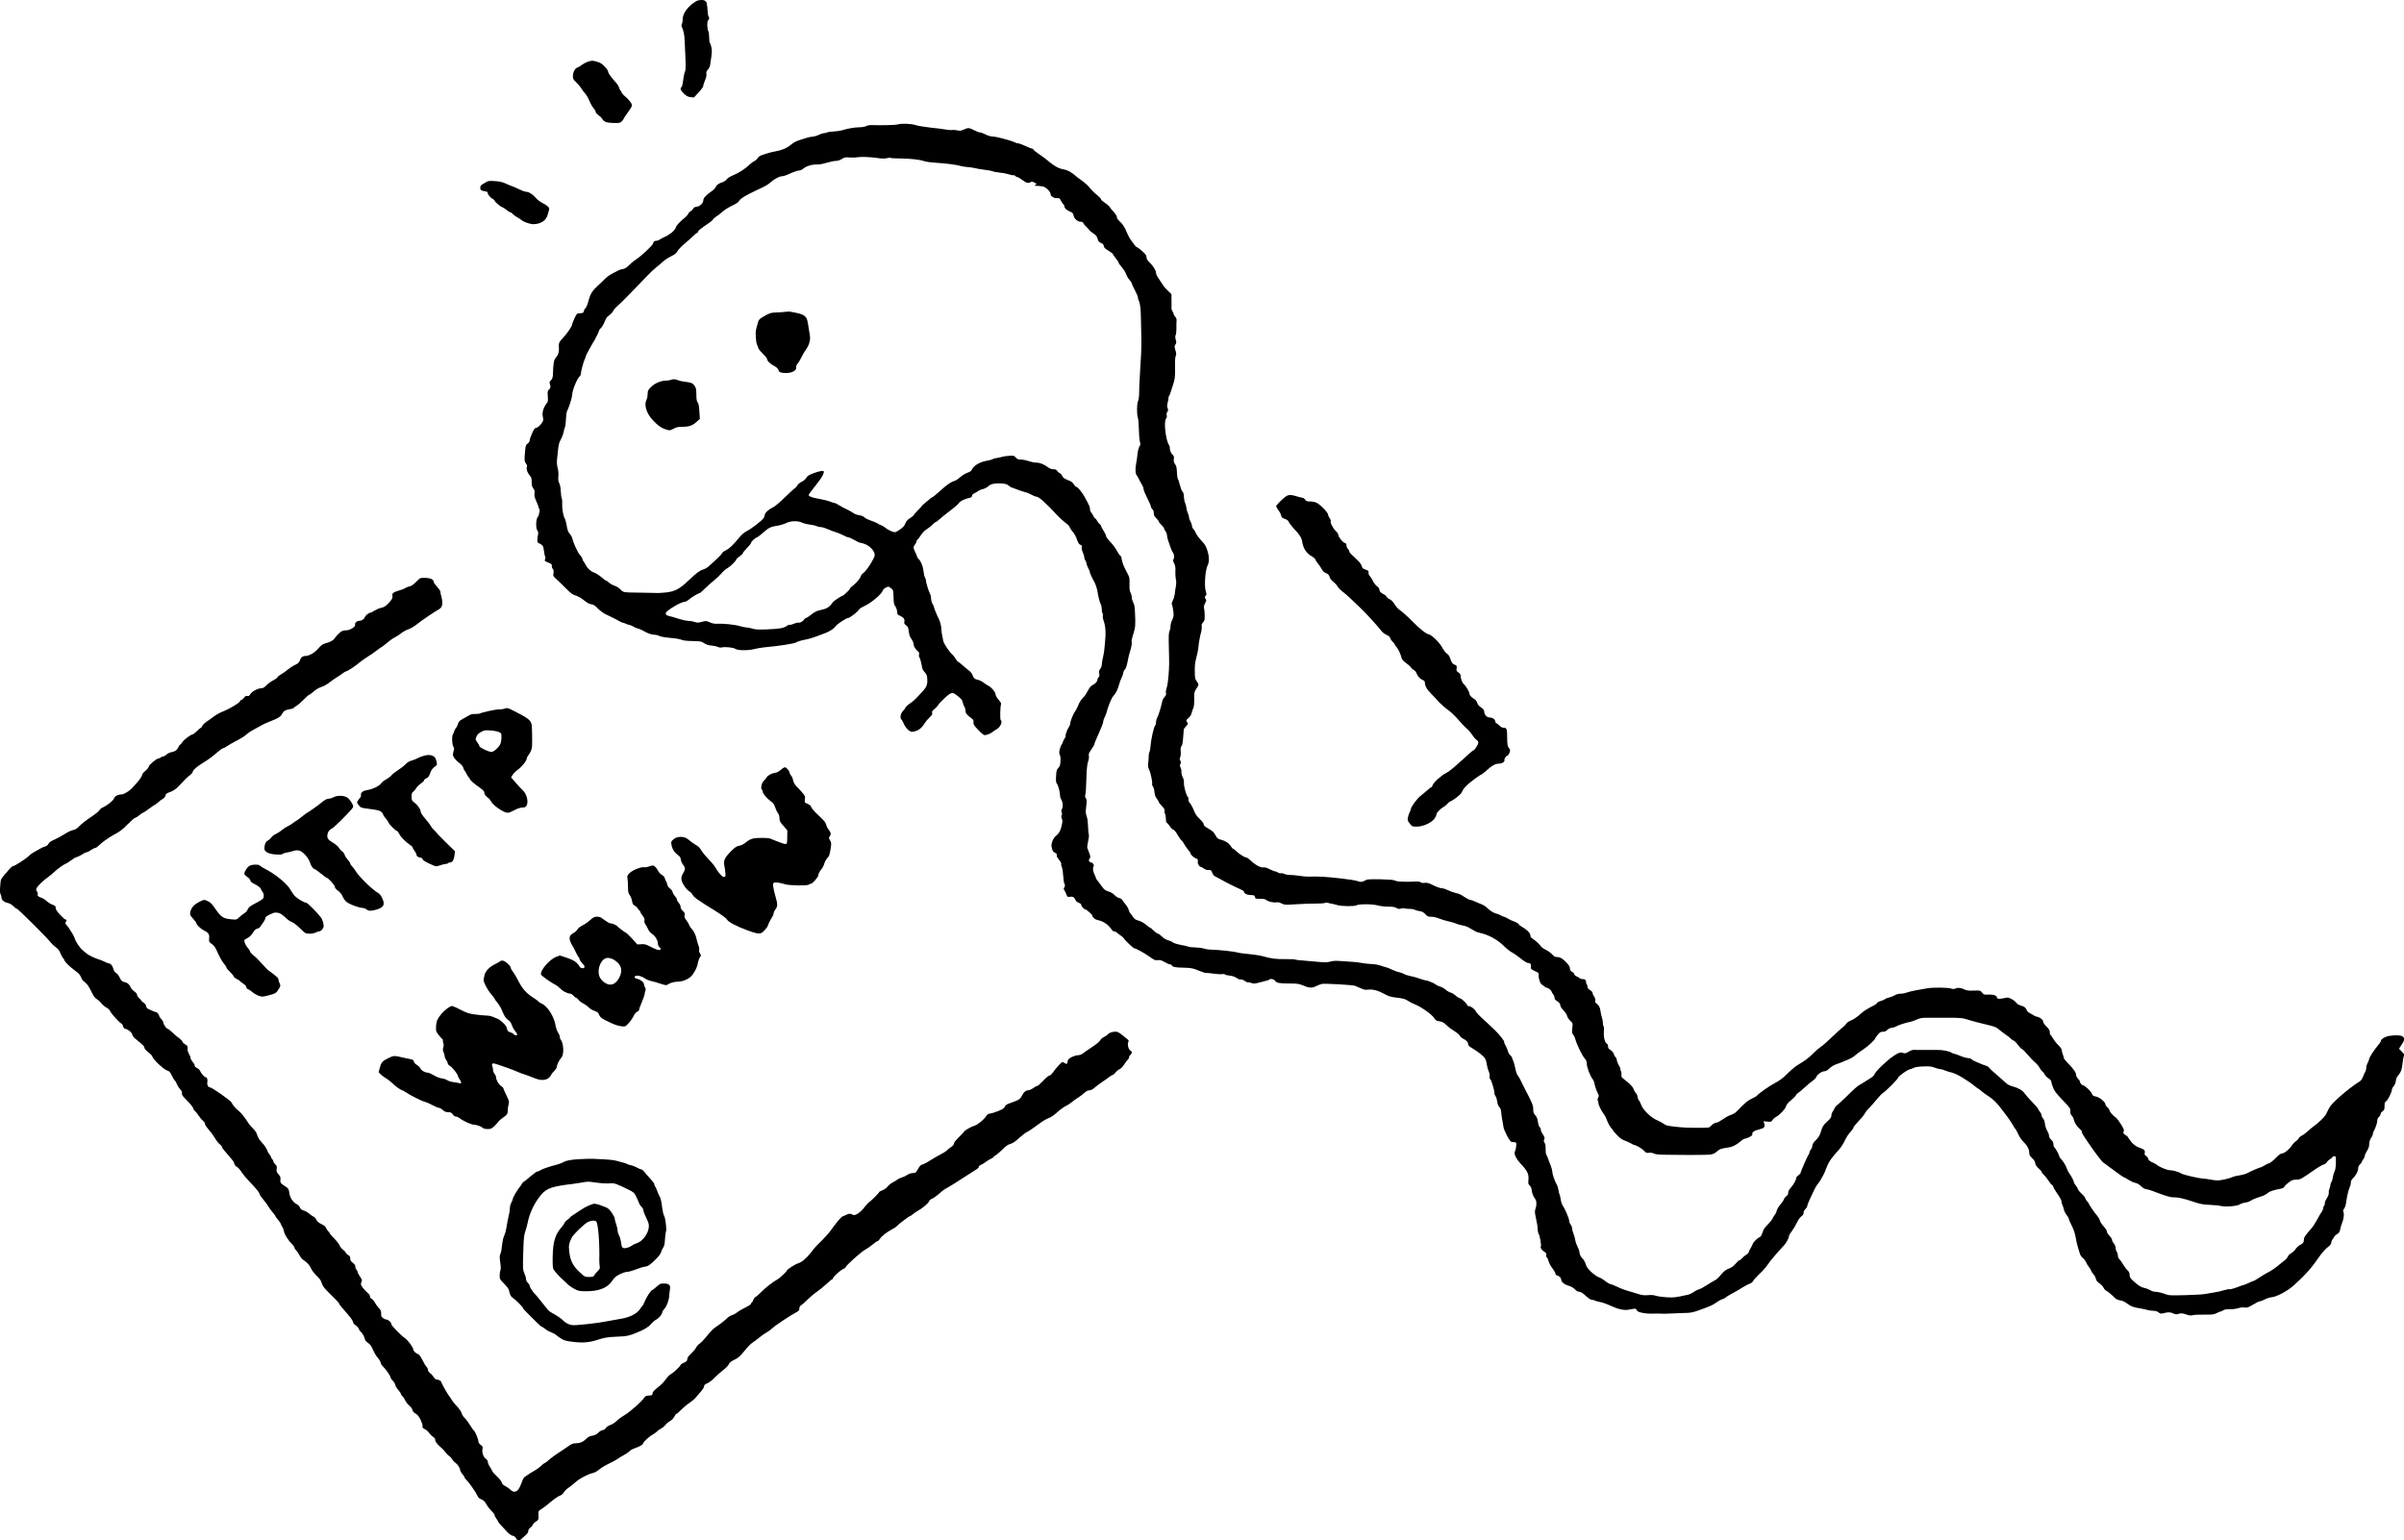 <?xml version="1.0" standalone="no"?>
<!DOCTYPE svg PUBLIC "-//W3C//DTD SVG 20010904//EN"
 "http://www.w3.org/TR/2001/REC-SVG-20010904/DTD/svg10.dtd">
<svg version="1.0" xmlns="http://www.w3.org/2000/svg"
 width="3281.893pt" height="2103.429pt" viewBox="0 0 3281.893 2103.429"
 preserveAspectRatio="xMidYMid meet">
<g transform="translate(-146.856,2273.816) scale(0.1,-0.1)"
fill="#000000" stroke="none">
<path d="M11000 22733 c-14 -3 -46 -21 -71 -40 -92 -70 -144 -154 -141 -228 1
-16 -4 -40 -10 -52 -8 -17 -8 -29 0 -45 22 -47 34 -103 37 -177 2 -42 7 -151
11 -242 5 -124 3 -172 -6 -189 -7 -12 -16 -53 -21 -89 -12 -91 -17 -113 -29
-125 -19 -19 -10 -42 34 -85 36 -35 53 -44 91 -49 l47 -5 64 69 c39 42 64 78
64 91 0 12 11 46 24 76 15 34 21 64 18 86 -3 25 1 38 21 59 14 15 27 43 30 62
28 183 28 196 16 248 -7 29 -16 55 -21 58 -4 3 -8 34 -8 70 0 36 -5 75 -11 86
-18 33 -20 135 -3 149 15 12 19 41 7 53 -5 4 -9 22 -11 39 -11 143 -14 157
-35 172 -21 15 -47 17 -97 8z"/>
<path d="M9490 21894 c-25 -9 -61 -28 -80 -43 -19 -16 -46 -31 -58 -35 -34
-11 -62 -63 -62 -115 0 -40 5 -49 43 -85 24 -23 57 -61 72 -86 16 -25 41 -59
57 -75 15 -17 39 -60 54 -95 14 -36 39 -80 55 -98 16 -18 29 -41 29 -51 0 -10
17 -30 38 -45 22 -15 45 -38 53 -52 21 -39 58 -53 152 -55 79 -2 89 -1 112 21
14 13 25 27 25 32 0 4 23 40 51 79 77 108 77 109 38 162 -19 24 -48 55 -66 68
-17 13 -38 35 -45 49 -6 14 -17 32 -24 40 -6 8 -14 26 -17 40 -4 15 -25 46
-48 70 -60 66 -99 121 -99 142 0 11 -20 40 -45 66 -32 35 -58 53 -98 65 -65
20 -79 21 -137 1z"/>
<path d="M13724 21039 c-25 -9 -229 -14 -350 -9 -31 1 -63 -4 -82 -14 -19 -10
-56 -16 -94 -16 -60 0 -162 -18 -238 -42 -19 -6 -68 -13 -108 -15 -41 -2 -82
-8 -92 -13 -10 -6 -29 -10 -42 -10 -13 0 -42 -9 -63 -20 -22 -11 -56 -23 -75
-26 -19 -2 -44 -6 -55 -7 -11 -2 -61 -16 -112 -32 -70 -21 -105 -39 -145 -72
-59 -49 -124 -76 -219 -93 -35 -6 -84 -18 -109 -27 -25 -8 -60 -20 -79 -26
-19 -7 -42 -24 -50 -39 -9 -15 -28 -33 -43 -39 -15 -6 -47 -30 -73 -54 -60
-57 -135 -105 -218 -140 -41 -17 -76 -39 -88 -56 -11 -15 -36 -33 -57 -39 -53
-17 -82 -37 -92 -66 -5 -13 -30 -39 -56 -57 -78 -54 -114 -94 -114 -125 0 -38
-48 -83 -92 -87 -24 -2 -37 -10 -48 -29 -8 -14 -23 -29 -33 -32 -9 -3 -24 -18
-32 -34 -8 -15 -27 -38 -42 -50 -69 -54 -124 -114 -130 -142 -7 -33 -82 -96
-148 -124 -22 -9 -52 -25 -67 -35 -14 -11 -38 -19 -51 -19 -25 0 -40 -12 -43
-38 -4 -22 -156 -166 -219 -207 -33 -21 -81 -60 -106 -86 -35 -35 -57 -49 -85
-54 -22 -3 -52 -13 -69 -22 -16 -9 -54 -29 -84 -44 -29 -15 -75 -49 -101 -76
-26 -26 -62 -62 -81 -78 -82 -73 -111 -119 -135 -210 -13 -53 -31 -95 -43
-106 -12 -11 -21 -28 -21 -38 0 -22 -19 -31 -64 -31 -29 0 -34 -5 -64 -68 -18
-38 -32 -75 -32 -83 0 -24 -73 -131 -128 -188 -52 -53 -58 -70 -53 -136 4 -52
-9 -94 -40 -129 -30 -35 -37 -72 -42 -238 -2 -34 -8 -53 -27 -73 -22 -23 -23
-29 -12 -57 12 -32 6 -54 -22 -77 -11 -9 -13 -28 -9 -84 5 -66 3 -75 -19 -102
-40 -50 -61 -126 -49 -173 6 -22 8 -48 4 -58 -14 -39 -63 -92 -91 -97 -24 -5
-34 -17 -60 -78 -18 -39 -32 -82 -32 -94 0 -14 -11 -32 -27 -43 -25 -18 -28
-28 -36 -108 -11 -121 -10 -135 13 -166 14 -20 18 -33 11 -50 -10 -27 10 -81
44 -118 18 -20 23 -36 22 -83 0 -45 5 -65 23 -89 17 -24 21 -38 16 -68 -5 -30
1 -53 24 -105 16 -36 29 -69 28 -73 -1 -4 4 -17 11 -30 9 -17 10 -31 2 -53 -5
-16 -8 -29 -5 -29 3 0 -4 -13 -15 -29 -27 -37 -30 -154 -5 -189 11 -16 14 -32
9 -50 -4 -15 -9 -46 -10 -69 -2 -38 0 -43 30 -57 45 -22 52 -33 60 -101 4 -33
11 -68 16 -77 6 -12 6 -25 -1 -38 -9 -18 -6 -22 27 -36 64 -27 68 -31 65 -54
-1 -13 5 -31 14 -41 12 -13 14 -28 9 -58 -6 -37 -4 -41 36 -78 24 -21 82 -77
129 -124 70 -72 94 -89 139 -103 31 -10 78 -37 113 -65 41 -34 72 -50 99 -54
31 -4 50 -16 87 -55 26 -27 70 -61 97 -75 28 -13 77 -38 110 -54 33 -16 71
-36 85 -45 14 -9 39 -20 55 -24 17 -4 35 -10 40 -14 6 -4 26 -11 45 -15 19 -4
46 -15 60 -25 14 -10 41 -21 60 -25 19 -4 55 -20 80 -35 49 -30 108 -50 153
-50 15 0 42 -7 59 -16 19 -10 77 -20 147 -26 66 -5 131 -16 151 -25 25 -11 70
-17 153 -18 109 -2 120 -4 159 -30 29 -19 58 -29 102 -32 34 -3 72 -11 86 -19
16 -8 39 -10 60 -5 43 9 157 -4 176 -20 30 -24 180 -26 262 -3 31 8 95 19 142
24 200 18 399 49 427 66 22 14 73 29 153 44 25 5 77 21 115 35 39 14 93 34
121 45 63 22 128 64 148 95 20 30 148 115 174 115 23 0 140 92 149 117 4 9 39
31 80 50 85 39 226 157 241 203 7 19 24 36 46 46 33 16 35 16 67 -9 33 -25 33
-26 36 -122 2 -81 6 -101 25 -127 12 -18 23 -49 24 -72 2 -37 5 -42 42 -57 46
-20 65 -48 56 -83 -4 -19 1 -29 24 -46 26 -19 31 -31 37 -84 5 -44 15 -73 36
-103 16 -23 29 -53 29 -67 0 -31 25 -73 58 -100 18 -14 22 -25 17 -43 -3 -14
-2 -30 3 -36 11 -15 28 -78 37 -134 4 -28 18 -54 38 -75 26 -28 31 -42 35 -94
4 -65 -10 -106 -53 -154 -105 -116 -135 -144 -182 -176 -30 -20 -58 -46 -63
-57 -4 -12 -19 -33 -33 -46 -32 -29 -46 -97 -25 -114 8 -7 21 -28 28 -47 19
-49 56 -97 90 -115 25 -13 34 -13 77 0 51 15 94 53 131 116 12 19 39 52 62 72
32 30 39 43 34 61 -4 19 2 29 31 52 20 15 42 39 50 54 8 15 50 60 94 100 94
84 100 84 183 17 41 -33 54 -51 59 -78 3 -19 13 -46 22 -59 9 -14 17 -39 17
-58 0 -34 13 -50 80 -101 26 -19 31 -29 28 -56 -3 -28 6 -42 65 -104 37 -39
76 -71 86 -71 31 0 85 22 111 44 14 12 38 28 54 36 49 25 86 107 56 125 -11 7
-7 189 4 216 5 11 -6 32 -33 63 -23 26 -41 58 -41 71 0 30 -56 99 -98 119 -19
9 -50 30 -70 46 -21 16 -54 32 -74 35 -41 8 -61 26 -75 70 -5 17 -29 45 -54
63 -24 19 -60 48 -79 66 -19 18 -45 38 -57 45 -13 6 -30 26 -39 44 -9 18 -26
41 -39 52 -44 37 -125 159 -130 195 -3 19 -10 54 -15 78 -6 23 -10 59 -10 80
0 38 -20 115 -39 148 -21 39 -61 137 -61 150 0 7 -9 28 -20 46 -11 18 -20 50
-20 71 0 22 -6 51 -14 65 -21 40 -56 154 -56 180 0 12 -6 33 -14 45 -7 12 -16
49 -19 82 -7 68 -36 142 -67 170 -11 10 -20 23 -20 29 0 6 -11 34 -25 61 -30
61 -31 75 -5 108 11 14 20 32 20 40 0 9 5 19 10 22 6 3 28 33 50 65 24 36 57
69 83 84 23 14 58 41 77 61 18 19 38 35 43 35 6 0 31 19 58 43 26 23 67 57 91
75 116 88 159 125 169 143 12 23 85 58 139 68 27 5 36 12 38 29 2 13 14 27 28
32 13 5 37 19 53 31 15 11 47 25 71 30 24 6 53 21 66 34 31 33 95 48 182 42
58 -4 78 -10 103 -31 17 -14 35 -26 41 -26 5 0 24 -6 41 -14 37 -16 118 -43
164 -55 17 -5 47 -18 65 -29 18 -11 50 -24 71 -27 38 -8 119 -81 287 -261 30
-32 77 -75 105 -95 27 -19 52 -44 54 -54 2 -11 18 -36 35 -57 36 -41 47 -61
72 -131 12 -33 25 -52 42 -58 19 -7 23 -14 18 -33 -3 -14 2 -42 14 -68 11 -23
20 -54 20 -68 0 -14 7 -34 15 -44 8 -11 15 -28 15 -38 0 -10 11 -41 25 -68 14
-28 23 -50 21 -50 -7 0 33 -88 63 -140 14 -25 31 -74 38 -110 20 -112 32 -159
48 -189 8 -17 15 -50 15 -75 0 -25 4 -48 10 -51 5 -3 7 -18 4 -33 -3 -15 2
-47 11 -72 26 -68 33 -174 19 -285 -3 -22 -6 -62 -8 -90 -2 -27 -10 -81 -19
-118 -10 -38 -17 -83 -17 -101 0 -19 -9 -45 -21 -60 -16 -21 -19 -34 -14 -64
5 -29 2 -42 -9 -52 -9 -7 -16 -22 -16 -34 0 -24 -28 -54 -72 -76 -17 -8 -39
-36 -59 -74 -17 -34 -40 -70 -52 -81 -34 -31 -66 -80 -82 -124 -8 -23 -25 -56
-38 -74 -29 -40 -67 -134 -67 -166 0 -12 -10 -36 -21 -53 -23 -32 -51 -113
-42 -122 3 -2 -4 -18 -16 -34 -12 -17 -21 -35 -21 -41 0 -7 -8 -24 -17 -38
-28 -42 -43 -119 -27 -141 8 -12 12 -43 10 -86 -3 -57 -8 -71 -30 -95 -23 -24
-26 -37 -30 -111 -4 -65 -2 -88 10 -101 17 -19 44 -117 44 -162 0 -18 7 -42
15 -54 23 -33 29 -96 12 -129 -11 -22 -12 -35 -5 -48 7 -12 7 -25 0 -40 -7
-16 -6 -29 2 -45 9 -16 10 -37 3 -74 -14 -79 -37 -125 -78 -158 -43 -34 -74
-109 -64 -155 13 -58 17 -65 46 -80 22 -11 28 -20 24 -33 -4 -12 7 -33 30 -61
20 -24 34 -49 31 -56 -3 -8 1 -29 9 -47 8 -19 16 -72 18 -119 3 -47 10 -95 17
-108 10 -18 9 -28 -1 -47 -10 -19 -11 -28 -1 -41 7 -9 15 -24 18 -32 24 -63
24 -62 57 -57 41 6 61 -5 76 -41 8 -18 24 -33 46 -41 22 -8 35 -19 35 -30 0
-18 39 -61 56 -61 15 0 94 -70 94 -83 1 -25 39 -56 76 -63 71 -12 146 -63 187
-127 9 -15 26 -27 37 -27 11 0 28 -8 38 -18 10 -9 34 -28 55 -42 20 -14 37
-29 37 -33 0 -12 129 -137 141 -137 22 0 138 -63 209 -114 67 -48 79 -53 115
-48 33 3 51 -2 93 -27 29 -17 62 -31 73 -31 11 0 22 -6 25 -14 8 -21 47 -29
154 -31 92 -2 133 -8 175 -25 79 -33 135 -51 142 -47 4 2 46 -2 93 -9 47 -7
100 -10 118 -7 18 3 38 1 45 -5 6 -6 37 -13 67 -16 35 -4 68 -16 92 -32 23
-16 44 -24 54 -20 11 4 32 -4 55 -20 21 -14 42 -23 47 -20 6 3 25 0 43 -8 30
-12 44 -11 124 10 50 13 95 25 102 27 7 2 16 6 19 10 17 16 64 6 79 -17 20
-30 56 -37 205 -37 98 0 123 -4 170 -24 82 -35 121 -40 167 -20 48 22 74 32
95 38 27 9 421 -13 453 -25 17 -6 53 -22 82 -35 41 -19 61 -23 100 -18 62 8
140 -13 223 -60 48 -27 83 -39 135 -45 127 -16 144 -20 187 -49 24 -15 63 -36
88 -45 91 -36 239 -140 268 -191 16 -26 29 -35 59 -40 55 -9 67 -15 117 -62
24 -24 71 -58 103 -77 32 -19 63 -45 68 -58 6 -12 25 -30 43 -40 49 -24 72
-48 72 -75 0 -17 12 -31 46 -51 86 -51 165 -113 184 -144 10 -17 22 -54 25
-82 4 -28 15 -71 26 -95 11 -25 16 -53 13 -67 -4 -16 -1 -31 10 -43 17 -19 55
-149 56 -190 0 -14 7 -32 15 -41 9 -10 18 -41 22 -70 4 -34 14 -61 29 -77 17
-18 24 -41 28 -91 4 -37 11 -87 17 -112 5 -25 11 -58 13 -75 1 -16 23 -68 48
-115 37 -68 51 -85 70 -86 60 -3 58 -1 55 -51 -2 -27 -9 -59 -16 -72 -21 -38
11 -103 93 -191 79 -84 98 -130 89 -211 -4 -39 -2 -49 18 -68 14 -12 24 -35
25 -54 3 -40 25 -100 46 -124 23 -26 27 -82 10 -132 -12 -36 -13 -53 -3 -100
26 -124 30 -148 30 -189 1 -23 8 -53 16 -66 15 -23 37 -154 28 -169 -10 -16
10 -47 43 -68 28 -17 34 -26 30 -44 -3 -13 0 -27 8 -34 7 -6 19 -32 26 -57 7
-26 30 -68 51 -94 20 -26 39 -58 41 -71 2 -14 11 -25 23 -27 27 -5 55 -31 55
-52 0 -34 39 -68 97 -86 38 -11 69 -29 90 -50 21 -23 41 -34 60 -34 20 0 45
-16 88 -55 37 -34 69 -55 83 -55 13 0 32 -5 42 -10 11 -6 43 -15 72 -20 29 -5
91 -27 138 -49 103 -48 183 -66 242 -57 108 19 108 19 114 2 4 -9 16 -22 28
-28 24 -14 126 -30 171 -27 34 2 129 2 190 -1 22 0 81 2 130 5 50 2 124 6 165
6 58 1 97 9 170 36 157 56 190 71 238 106 26 19 64 40 84 46 21 7 40 17 44 22
3 5 28 22 55 37 94 51 124 68 179 103 30 19 72 41 94 49 24 9 42 24 46 36 3
11 41 53 84 94 44 41 92 95 108 120 30 47 143 182 216 257 43 43 81 112 82
144 0 9 17 38 38 65 21 27 52 79 69 115 19 40 43 74 62 88 22 16 31 30 31 50
0 16 10 37 25 51 14 13 25 32 25 42 0 11 20 63 46 116 67 144 76 160 110 200
25 30 94 159 94 177 0 2 13 33 29 69 27 58 63 106 153 206 32 36 61 82 97 157
11 23 38 62 61 86 22 24 40 51 40 59 0 9 32 48 71 89 40 40 77 87 84 104 8 16
33 49 57 71 23 23 70 76 103 117 33 41 74 83 90 93 38 22 205 191 205 207 1
18 120 104 155 113 17 4 44 14 60 22 19 10 68 17 131 19 84 3 110 0 153 -17
28 -11 62 -20 76 -20 13 0 43 -8 67 -19 24 -10 66 -23 94 -29 59 -13 217 -107
310 -184 25 -21 49 -38 53 -38 4 0 23 -15 42 -33 20 -17 62 -48 93 -67 58 -35
125 -102 181 -180 17 -22 40 -53 52 -68 28 -33 113 -161 113 -170 0 -3 9 -15
19 -26 10 -12 29 -46 42 -76 13 -32 41 -74 68 -100 54 -53 81 -104 81 -153 0
-28 8 -43 40 -73 22 -21 40 -47 40 -59 1 -28 20 -58 58 -90 17 -15 32 -33 32
-40 0 -7 12 -24 28 -37 15 -13 44 -49 65 -81 20 -31 41 -57 46 -57 6 0 13 -10
17 -22 4 -13 19 -41 34 -63 68 -101 80 -123 80 -144 0 -12 6 -34 14 -49 7 -15
16 -43 20 -62 3 -19 20 -51 36 -72 17 -20 30 -43 30 -52 0 -8 18 -50 40 -93
27 -54 44 -104 54 -163 8 -47 22 -107 31 -135 9 -27 21 -66 27 -87 6 -20 24
-46 39 -57 16 -12 36 -38 44 -57 8 -20 26 -49 39 -65 14 -16 28 -39 31 -51 4
-13 18 -35 32 -50 14 -14 28 -41 32 -60 5 -23 18 -41 46 -60 22 -14 49 -42 59
-62 10 -20 26 -38 35 -41 17 -5 72 -51 122 -101 17 -17 41 -27 70 -31 30 -4
61 -18 98 -46 53 -39 80 -49 191 -67 30 -5 71 -14 90 -20 19 -5 53 -10 76 -10
27 0 51 -7 69 -22 25 -19 32 -20 71 -10 60 16 90 15 131 -4 29 -14 40 -15 74
-5 35 10 48 9 99 -8 45 -16 65 -18 91 -11 19 6 90 9 159 8 111 -1 130 1 167
20 23 12 47 22 53 22 6 0 22 7 36 16 18 12 45 17 92 16 37 -1 88 5 115 14 30
10 61 13 87 9 34 -6 47 -1 114 39 42 25 84 46 94 46 11 0 41 12 68 26 27 14
68 27 91 29 67 4 218 85 305 163 151 136 241 236 336 376 47 69 95 122 146
161 16 11 28 31 28 45 1 14 8 33 16 43 9 9 20 27 26 39 6 12 25 29 41 38 24
13 32 27 41 66 5 27 15 60 21 74 23 54 34 126 23 155 -8 21 -7 31 4 44 17 20
27 51 36 121 10 70 33 158 48 187 7 12 12 36 12 53 0 22 9 40 28 58 40 39 72
98 72 136 0 22 8 40 25 56 14 13 25 28 25 34 0 6 9 22 20 36 11 14 20 34 20
46 0 11 13 41 30 67 16 25 29 59 29 74 -1 42 12 85 32 112 11 13 19 32 19 42
0 11 4 27 10 37 27 50 50 115 50 145 0 23 8 41 25 57 14 13 23 30 21 37 -3 7
8 23 24 35 27 19 30 28 30 75 0 43 4 54 21 64 22 11 79 125 79 158 0 11 11 33
25 49 15 19 27 46 29 72 2 23 13 52 24 63 42 49 60 92 67 171 4 44 12 90 18
103 9 21 6 28 -28 63 l-38 39 32 48 c43 64 48 90 24 114 -21 22 -89 27 -183
14 -57 -8 -120 -44 -120 -70 0 -8 -19 -36 -42 -64 -50 -57 -118 -163 -118
-183 0 -7 -9 -30 -20 -51 -11 -20 -20 -52 -20 -70 0 -18 -6 -41 -13 -52 -7
-11 -21 -42 -31 -68 -14 -37 -28 -55 -61 -75 -145 -92 -369 -287 -399 -349
-17 -36 -25 -50 -50 -98 -16 -29 -105 -115 -152 -147 -21 -14 -61 -47 -89 -73
-27 -25 -65 -54 -83 -62 -19 -9 -38 -26 -44 -37 -5 -12 -23 -31 -39 -41 -17
-11 -39 -34 -50 -51 -32 -53 -106 -114 -135 -114 -20 0 -44 -17 -91 -65 -35
-36 -76 -68 -91 -71 -15 -4 -44 -18 -64 -31 -21 -12 -41 -23 -45 -23 -13 0
-129 -49 -174 -74 -26 -15 -75 -30 -118 -36 -40 -6 -85 -17 -100 -24 -34 -19
-156 -46 -202 -46 -20 0 -61 5 -90 11 -30 6 -74 12 -99 14 -70 4 -274 51 -302
69 -34 22 -116 46 -161 46 -36 0 -143 45 -177 74 -8 8 -36 23 -62 34 -34 15
-49 28 -54 46 -3 14 -17 32 -30 41 -19 12 -23 21 -18 40 8 34 -8 51 -66 70
-58 19 -108 60 -146 120 -15 25 -30 45 -33 45 -4 0 -17 9 -30 19 -19 15 -22
21 -12 39 9 17 3 32 -36 97 -26 43 -58 85 -72 94 -40 27 -81 75 -88 101 -4 14
-17 33 -30 43 -13 10 -23 27 -23 36 0 31 -84 100 -131 107 -36 6 -44 12 -56
43 -14 33 -98 111 -121 111 -14 0 -42 34 -42 52 0 8 -11 25 -25 38 -15 14 -25
35 -25 50 0 32 -36 83 -114 163 -31 32 -56 63 -55 70 1 7 -4 26 -11 42 -7 17
-14 43 -16 59 -1 20 -16 43 -45 71 -24 22 -57 64 -74 93 -16 28 -33 52 -37 52
-5 0 -8 15 -8 34 0 27 -9 42 -45 77 -26 26 -45 53 -45 66 0 26 -40 59 -83 68
-18 4 -39 13 -47 19 -8 7 -32 21 -53 31 -21 11 -40 30 -43 42 -8 30 -32 49
-81 62 -26 7 -49 22 -62 39 -10 15 -40 38 -66 51 -41 20 -51 22 -90 12 -63
-16 -105 -14 -105 4 0 29 -43 45 -113 43 -64 -3 -68 -2 -91 27 -24 30 -25 30
-115 27 -75 -2 -98 1 -130 18 -44 22 -92 26 -122 9 -14 -7 -30 -7 -55 1 -45
15 -253 17 -329 3 -33 -6 -101 -19 -152 -27 -50 -9 -107 -23 -127 -31 -19 -8
-55 -15 -80 -15 -28 0 -59 -8 -81 -21 -19 -12 -54 -25 -78 -31 -23 -5 -49 -15
-57 -23 -8 -7 -34 -18 -58 -25 -24 -6 -46 -18 -49 -26 -3 -8 -22 -23 -42 -33
-83 -42 -138 -76 -171 -106 -58 -53 -111 -89 -154 -105 -22 -9 -45 -25 -51
-37 -6 -11 -31 -36 -55 -55 -25 -19 -90 -79 -145 -132 -55 -54 -122 -113 -150
-131 -27 -18 -72 -57 -100 -86 -58 -60 -126 -111 -208 -158 -32 -18 -97 -72
-145 -119 -66 -66 -108 -98 -172 -131 -78 -41 -231 -148 -246 -173 -3 -5 -25
-18 -48 -29 -82 -39 -110 -62 -230 -187 -17 -18 -51 -38 -76 -46 -25 -7 -75
-34 -112 -60 -36 -25 -73 -46 -83 -46 -25 0 -57 -19 -81 -46 -20 -24 -26 -25
-140 -25 -187 0 -221 1 -351 15 -103 12 -127 18 -151 38 -16 13 -51 32 -77 43
-91 34 -209 146 -234 220 -7 22 -20 47 -28 57 -13 15 -20 35 -22 65 -1 6 -12
24 -24 40 -13 15 -27 40 -30 54 -6 25 -54 74 -131 133 -31 23 -37 33 -33 55 3
14 1 33 -3 42 -5 8 -10 27 -12 41 -2 14 -8 32 -14 39 -15 20 -39 82 -36 93 2
5 -6 18 -16 30 -11 11 -22 33 -26 48 -3 15 -21 35 -41 48 -27 17 -35 28 -35
51 0 16 -6 32 -14 35 -28 11 -49 92 -43 165 3 39 2 71 -4 74 -5 4 -9 23 -9 44
0 21 -6 56 -14 77 -7 22 -16 60 -19 87 -6 50 -22 80 -56 104 -15 10 -19 21
-15 38 4 16 -1 34 -15 54 -12 16 -21 38 -21 49 0 12 -14 28 -35 41 -25 14 -35
27 -35 45 0 14 -4 28 -10 31 -5 3 -10 19 -10 35 0 29 -15 40 -55 40 -13 0 -27
5 -30 10 -4 6 -22 17 -41 25 -19 8 -34 21 -34 30 0 9 -13 24 -30 33 -22 13
-30 24 -30 46 0 20 -13 43 -42 75 -54 59 -90 81 -133 81 -27 0 -42 8 -67 36
-18 20 -57 48 -87 63 -30 14 -59 35 -65 45 -14 25 -81 86 -117 108 -21 13 -29
26 -29 46 0 30 -54 83 -117 116 -18 9 -37 25 -43 35 -5 11 -33 27 -62 37 -29
9 -69 28 -88 41 -19 12 -41 23 -49 23 -7 0 -28 9 -45 19 -17 10 -47 22 -66 26
-33 7 -88 43 -138 92 -13 12 -40 27 -60 34 -20 7 -57 23 -83 35 -26 13 -56 24
-68 24 -12 0 -47 18 -79 39 -48 33 -73 45 -122 56 -41 10 -73 22 -112 41 -26
13 -62 24 -80 24 -19 0 -69 18 -113 40 -65 32 -87 38 -117 33 -25 -3 -44 -1
-54 8 -11 9 -37 12 -78 10 -33 -2 -77 -3 -96 -3 -19 1 -61 1 -94 2 -32 0 -71
7 -85 15 -19 9 -79 14 -202 17 -147 2 -179 0 -199 -13 -40 -25 -69 -29 -107
-13 -19 9 -117 25 -217 36 -215 25 -324 31 -458 26 -24 -1 -81 5 -128 12 -47
7 -103 12 -124 11 -22 -1 -54 5 -72 14 -18 8 -39 12 -48 9 -9 -3 -27 1 -41 10
-13 9 -31 16 -40 16 -9 0 -42 14 -75 30 -40 20 -68 28 -84 24 -33 -8 -114 35
-171 91 -26 25 -54 45 -63 45 -23 0 -91 43 -135 84 -21 20 -42 36 -47 36 -5 0
-18 16 -30 34 -25 42 -73 73 -136 89 -39 10 -50 19 -71 57 -28 50 -36 57 -110
101 -38 22 -53 37 -53 52 0 14 -21 41 -53 72 -41 38 -61 67 -82 120 -15 39
-39 82 -52 96 -15 16 -22 34 -20 50 2 13 -2 28 -8 34 -20 16 -56 143 -54 188
1 23 -2 51 -8 62 -19 36 -31 85 -27 103 3 9 -2 30 -10 46 -11 22 -12 34 -3 53
8 19 8 29 -2 45 -10 16 -10 26 0 49 7 18 9 49 6 78 -4 35 -1 54 10 71 15 21
18 44 27 165 2 28 4 56 5 63 0 7 15 26 31 44 29 30 30 32 14 56 -16 24 -15 26
19 56 22 20 38 44 42 66 4 19 12 44 18 55 15 26 19 63 18 157 -1 69 1 81 29
121 36 54 37 61 5 103 -23 30 -25 42 -26 136 -1 79 4 123 21 188 13 47 24 101
26 120 5 67 24 175 38 222 8 26 12 62 10 80 -5 26 0 39 18 58 20 22 23 36 22
95 0 39 -4 82 -8 97 -6 20 -2 39 13 68 19 37 20 43 6 63 -13 19 -13 23 1 39
15 15 15 23 3 60 -23 78 -8 292 26 359 23 44 22 116 -4 199 -20 62 -33 85 -81
135 -31 33 -65 79 -75 102 -10 23 -26 50 -36 59 -11 10 -19 29 -19 43 0 14 -9
41 -20 59 -11 18 -20 44 -20 58 0 14 -7 38 -15 54 -9 17 -17 47 -19 67 -2 21
-11 55 -20 77 -9 21 -16 60 -16 85 0 33 -6 54 -20 68 -10 12 -26 52 -35 89 -8
37 -20 73 -26 80 -6 7 -12 49 -14 93 -2 63 -8 87 -25 111 -17 24 -21 41 -17
70 4 31 1 43 -19 61 -22 21 -40 70 -36 96 2 7 -4 23 -12 35 -45 73 -73 323
-39 360 10 11 13 26 9 44 -5 17 -1 35 9 50 12 19 13 28 3 49 -9 20 -9 36 0 71
7 24 12 55 12 69 0 13 4 26 9 29 5 4 16 32 25 64 9 31 24 77 33 102 16 45 24
104 23 170 -3 145 0 191 9 209 9 16 8 34 -4 75 -15 50 -15 57 0 80 14 21 14
31 4 65 -9 30 -9 47 0 68 6 15 10 57 9 93 -1 36 0 80 2 98 2 23 -3 39 -18 55
-12 13 -22 30 -22 38 0 8 -7 25 -16 37 -8 12 -15 32 -14 45 1 12 2 59 1 105
l-1 83 -47 46 c-26 25 -52 53 -58 63 -5 9 -31 48 -57 86 -27 38 -48 79 -48 92
0 36 -34 93 -84 142 -35 33 -46 52 -46 75 0 23 -11 40 -52 78 -29 27 -63 53
-75 58 -12 4 -30 21 -40 36 -9 15 -29 42 -43 59 -14 17 -39 62 -55 100 -35 85
-57 119 -107 165 -24 23 -36 42 -32 52 4 12 -34 67 -76 107 -3 3 -13 17 -22
31 -9 14 -39 41 -67 58 -28 18 -51 39 -51 46 0 7 -19 29 -42 49 -59 49 -77 67
-121 119 -20 25 -66 66 -101 90 -35 24 -78 57 -95 73 -48 43 -106 73 -154 80
-67 11 -129 45 -221 124 -22 20 -73 57 -112 83 -40 26 -74 54 -78 62 -3 8 -13
15 -21 15 -9 0 -49 16 -89 35 -40 19 -83 35 -95 35 -12 0 -35 7 -50 15 -16 8
-46 19 -67 24 -22 6 -70 19 -109 31 -38 11 -93 22 -121 23 -32 2 -70 12 -103
30 -29 15 -63 27 -75 27 -12 0 -48 14 -79 30 -69 36 -80 36 -142 9 -40 -18
-54 -19 -89 -11 -22 6 -54 8 -69 5 -15 -3 -53 0 -85 6 -31 6 -124 18 -206 26
-82 9 -175 24 -207 35 -58 20 -202 25 -245 9z m-269 -460 c58 -8 91 -8 119 -1
22 6 44 8 50 4 6 -4 67 -7 136 -8 144 -2 267 -15 326 -37 23 -8 97 -18 165
-22 132 -8 285 -27 334 -44 17 -5 60 -12 98 -15 37 -3 82 -9 100 -15 17 -5 75
-15 127 -21 52 -7 103 -16 112 -21 9 -5 37 -11 61 -13 61 -6 115 -16 171 -32
27 -7 52 -12 56 -9 4 3 13 -2 20 -10 7 -8 19 -15 28 -15 8 0 39 -18 68 -40 55
-41 81 -48 112 -29 14 9 26 8 52 -6 32 -17 33 -18 15 -31 -17 -13 -15 -14 26
-14 24 0 61 -5 81 -10 40 -12 98 -70 98 -100 0 -30 48 -62 89 -58 32 3 37 -1
52 -33 10 -19 24 -41 33 -48 9 -8 16 -21 16 -30 1 -27 24 -49 72 -70 39 -16
46 -24 52 -54 8 -44 56 -87 97 -87 19 0 32 -6 36 -17 3 -10 22 -34 43 -53 20
-19 39 -40 41 -45 2 -6 24 -24 48 -40 46 -31 53 -40 67 -89 8 -26 18 -35 64
-56 8 -4 16 -19 18 -33 2 -20 18 -35 63 -62 32 -20 59 -40 59 -44 0 -5 18 -31
40 -59 22 -27 40 -55 40 -62 0 -6 20 -34 44 -62 24 -27 49 -68 57 -91 7 -23
28 -59 46 -80 18 -20 33 -43 33 -50 0 -7 20 -52 46 -100 25 -48 42 -92 39 -98
-4 -5 0 -20 8 -32 8 -12 18 -51 22 -87 7 -60 9 -114 15 -435 1 -66 -1 -165 -4
-220 -4 -55 -9 -145 -12 -200 -2 -55 -6 -129 -9 -165 -3 -36 -5 -103 -5 -148
0 -51 -6 -98 -15 -119 -18 -43 -19 -171 -3 -228 7 -22 13 -94 14 -160 1 -66 7
-140 13 -164 10 -36 9 -47 -3 -66 -15 -23 -27 -72 -32 -134 -1 -20 -8 -63 -14
-96 -15 -78 -13 -145 4 -164 8 -9 21 -32 30 -51 9 -19 27 -53 41 -75 14 -22
25 -51 25 -66 0 -14 23 -69 50 -122 28 -53 50 -105 50 -115 0 -11 9 -27 20
-37 13 -12 20 -31 20 -55 0 -28 8 -43 35 -70 19 -19 35 -40 35 -47 0 -7 16
-27 35 -44 19 -18 35 -39 35 -47 0 -7 9 -25 20 -39 11 -14 20 -40 20 -57 1
-17 8 -49 16 -71 9 -22 23 -63 32 -91 10 -28 23 -58 29 -65 20 -24 26 -69 13
-93 -10 -19 -9 -30 8 -62 15 -31 19 -55 16 -111 -1 -39 2 -87 7 -107 7 -24 6
-55 0 -93 -6 -32 -13 -79 -15 -104 -3 -26 -14 -66 -26 -88 -11 -23 -18 -46
-15 -51 10 -16 26 -112 25 -149 0 -18 -10 -52 -22 -75 -12 -22 -20 -57 -20
-76 1 -19 -5 -49 -13 -66 -12 -26 -14 -67 -10 -220 6 -242 6 -247 -4 -389 -5
-66 -16 -141 -25 -167 -10 -27 -14 -58 -10 -73 5 -20 0 -33 -19 -53 -13 -15
-27 -38 -30 -52 -19 -90 -49 -187 -66 -221 -12 -22 -21 -54 -21 -72 0 -18 -5
-38 -11 -44 -19 -19 -58 -193 -64 -284 -2 -32 -8 -66 -14 -77 -6 -12 -11 -36
-11 -54 1 -18 -2 -60 -6 -94 -5 -49 -3 -68 14 -100 20 -41 48 -181 38 -191 -3
-4 1 -17 10 -31 9 -13 18 -38 20 -56 8 -71 13 -86 39 -120 14 -19 25 -37 23
-41 -2 -3 17 -26 41 -51 31 -33 42 -51 38 -66 -3 -12 -1 -31 6 -42 6 -12 11
-43 12 -70 0 -31 5 -51 13 -54 7 -2 24 -22 38 -43 14 -22 33 -43 42 -46 25
-10 38 -25 77 -92 20 -34 40 -61 45 -61 5 0 19 -19 31 -42 12 -24 37 -60 55
-81 19 -20 34 -43 34 -50 0 -18 49 -63 78 -72 23 -7 26 -13 22 -53 -2 -24 25
-62 43 -62 5 0 23 -10 40 -22 19 -14 43 -21 64 -20 31 3 36 -1 50 -37 8 -22
23 -42 32 -45 9 -4 43 -22 76 -41 75 -43 216 -114 278 -140 26 -11 47 -25 47
-31 0 -26 41 -47 92 -48 47 -1 53 -3 58 -26 6 -24 10 -25 72 -25 48 0 71 -5
85 -17 23 -21 96 -38 137 -31 21 3 45 -2 71 -16 38 -19 48 -20 205 -10 91 6
211 10 268 9 56 0 110 4 119 9 10 5 29 5 47 -1 17 -5 44 -11 60 -13 16 -3 45
-10 64 -16 52 -17 233 -19 257 -3 29 20 226 19 295 -2 31 -9 90 -16 138 -16
64 0 92 -4 114 -18 24 -14 37 -16 64 -8 19 5 39 6 45 3 5 -4 33 -7 61 -7 28 1
63 -5 77 -12 14 -7 45 -16 69 -19 32 -4 51 -14 77 -41 30 -32 39 -36 83 -36
29 0 73 -10 109 -25 34 -13 92 -31 131 -39 39 -8 83 -21 100 -30 16 -8 56 -19
88 -25 41 -6 77 -21 119 -49 33 -22 76 -43 95 -47 135 -27 258 -93 357 -192
31 -31 77 -67 102 -80 25 -12 79 -50 119 -83 41 -33 84 -60 95 -60 36 0 49
-15 45 -50 -3 -35 -2 -37 67 -68 32 -14 40 -22 38 -42 -4 -50 20 -122 47 -139
14 -8 31 -21 38 -28 7 -7 21 -13 30 -13 17 0 62 -38 62 -53 0 -5 9 -20 20 -34
11 -14 20 -36 20 -49 0 -15 10 -30 28 -41 37 -23 52 -43 52 -68 0 -11 18 -39
40 -60 23 -23 45 -56 51 -77 5 -22 25 -52 45 -70 33 -30 34 -34 28 -82 -9 -71
-7 -86 11 -106 9 -10 21 -35 27 -56 21 -78 93 -228 130 -269 20 -24 28 -43 28
-67 -2 -47 43 -167 81 -217 10 -12 21 -39 24 -60 7 -38 28 -98 50 -141 11 -21
11 -30 0 -50 -9 -16 -10 -31 -4 -42 5 -9 9 -27 9 -39 0 -23 50 -119 80 -154 9
-11 27 -48 39 -82 13 -34 36 -76 52 -94 16 -18 29 -35 29 -39 0 -3 24 -31 53
-61 39 -42 68 -62 112 -78 33 -12 71 -30 85 -39 14 -9 30 -17 35 -18 27 -1
108 -48 136 -78 27 -30 35 -33 68 -29 24 3 49 -1 68 -10 22 -12 66 -16 184
-17 85 -1 186 -2 224 -2 73 -1 89 -1 274 1 118 2 135 7 191 57 27 23 53 31
140 43 59 8 113 35 173 88 20 18 45 33 55 33 29 1 103 39 101 52 -5 38 19 56
107 78 57 14 70 32 57 75 l-11 33 53 -5 c49 -5 54 -4 70 21 10 15 31 34 47 42
50 26 128 108 138 146 7 25 28 50 70 84 32 27 62 57 65 67 4 10 19 25 33 34
15 9 54 42 87 73 33 31 81 71 107 89 25 18 49 43 52 55 9 30 74 76 108 76 17
0 39 10 53 24 40 40 77 62 135 81 30 10 60 21 65 24 6 4 37 17 70 30 33 13 76
38 95 56 19 18 70 54 112 82 67 43 168 138 168 158 0 3 15 24 33 45 27 33 38
40 69 40 27 0 44 7 60 25 14 15 38 26 62 29 21 3 48 11 60 19 26 16 137 53
188 61 21 4 62 18 92 32 45 20 70 25 143 25 48 0 167 0 263 0 193 1 222 -2
325 -36 39 -12 133 -37 210 -55 112 -26 146 -38 170 -60 17 -15 60 -48 96 -74
37 -25 73 -53 80 -62 7 -9 23 -20 36 -25 12 -4 39 -31 58 -58 20 -28 44 -53
54 -56 11 -3 46 -38 80 -79 33 -40 79 -87 101 -105 22 -18 49 -50 60 -71 11
-21 28 -45 38 -52 11 -7 26 -27 35 -44 9 -18 32 -41 52 -52 19 -12 35 -29 35
-39 0 -10 10 -46 23 -80 19 -51 40 -79 131 -175 104 -108 109 -115 107 -154
-1 -29 5 -46 18 -58 11 -10 23 -31 26 -46 11 -48 43 -102 80 -133 20 -16 34
-34 33 -40 -3 -17 11 -41 112 -188 63 -93 155 -213 175 -231 6 -5 39 -30 75
-55 36 -26 97 -71 136 -100 40 -29 76 -53 81 -53 5 0 32 -15 61 -34 29 -18 69
-36 90 -40 25 -4 51 -19 79 -46 27 -25 52 -40 68 -40 13 0 53 -11 87 -24 176
-68 245 -89 289 -87 54 2 144 -18 249 -54 106 -37 152 -46 262 -50 54 -2 115
-9 135 -14 61 -16 221 -3 254 20 15 10 49 22 76 26 26 3 60 14 74 24 25 18 80
40 148 61 35 10 76 33 99 55 14 13 85 35 162 49 31 6 48 16 54 30 5 11 32 37
59 57 42 31 57 37 101 37 56 0 64 4 268 147 43 29 91 56 107 59 16 4 34 16 42
30 7 13 27 33 46 44 18 10 33 24 33 30 0 5 11 10 23 10 23 0 24 -2 23 -87 -1
-59 -7 -98 -18 -118 -9 -17 -19 -53 -23 -80 -4 -28 -14 -59 -21 -70 -8 -11
-14 -30 -14 -43 0 -13 -5 -33 -12 -45 -6 -12 -11 -37 -9 -55 1 -23 -8 -48 -29
-80 -16 -25 -28 -53 -25 -62 3 -9 -2 -25 -10 -36 -8 -10 -15 -29 -15 -40 0
-12 -8 -32 -19 -45 -10 -13 -37 -60 -60 -103 -23 -44 -60 -101 -84 -127 -78
-89 -97 -117 -97 -142 0 -41 -10 -57 -52 -78 -22 -11 -48 -36 -60 -54 -11 -19
-37 -44 -58 -56 -22 -12 -44 -35 -51 -51 -6 -16 -26 -38 -43 -50 -17 -12 -44
-34 -61 -49 -43 -40 -123 -95 -172 -119 -23 -11 -72 -41 -109 -65 -37 -25 -71
-45 -75 -45 -5 0 -38 -13 -72 -30 -35 -16 -69 -30 -75 -30 -6 0 -26 -6 -44
-14 -63 -26 -137 -48 -147 -42 -5 3 -36 -3 -68 -13 -33 -11 -95 -24 -139 -31
-43 -6 -99 -16 -124 -21 -25 -6 -145 -13 -267 -16 -187 -5 -229 -4 -260 9 -49
20 -126 38 -161 38 -15 0 -43 10 -62 22 -19 11 -54 25 -78 29 -46 9 -91 38
-159 103 -35 33 -43 47 -43 76 0 26 -7 42 -27 61 -16 14 -43 51 -61 81 -18 31
-42 64 -53 74 -11 10 -19 30 -19 49 0 17 -7 40 -15 51 -8 10 -15 33 -15 51 0
19 -10 43 -25 61 -14 17 -25 39 -25 51 0 11 -16 36 -35 55 -20 20 -35 45 -35
59 0 13 -18 42 -44 69 -24 26 -47 61 -51 79 -4 17 -22 48 -39 68 -35 39 -116
159 -116 171 0 4 -9 15 -19 24 -11 10 -22 28 -25 41 -3 13 -26 41 -50 62 -23
21 -47 49 -51 63 -4 14 -18 38 -31 53 -13 16 -24 35 -24 43 0 16 -43 97 -66
124 -7 8 -22 40 -34 71 -11 32 -39 77 -60 102 -22 25 -40 50 -40 56 0 17 -49
108 -66 122 -8 6 -14 26 -14 43 0 23 -9 41 -30 61 -20 19 -30 39 -30 57 0 16
-11 45 -24 66 -15 22 -27 60 -31 94 -5 36 -14 63 -26 74 -10 9 -19 27 -19 40
0 12 -11 36 -25 52 -14 17 -25 35 -25 40 0 6 -35 47 -77 90 -43 44 -90 97
-105 119 -30 44 -83 74 -169 98 -42 11 -69 27 -106 62 -28 27 -83 75 -122 108
-40 33 -78 70 -86 81 -8 12 -26 25 -41 28 -14 4 -45 15 -68 25 -22 10 -60 26
-84 36 -23 10 -47 24 -53 32 -6 7 -26 13 -44 13 -18 0 -65 13 -105 30 -40 16
-79 30 -87 30 -7 0 -25 8 -40 17 -27 18 -124 36 -185 34 -41 -1 -126 -1 -183
0 -19 0 -52 0 -72 0 -21 0 -51 1 -68 1 -17 1 -48 -10 -71 -25 -37 -23 -47 -25
-78 -16 -38 11 -58 4 -133 -46 -86 -58 -240 -205 -254 -245 -5 -14 -24 -34
-41 -45 -100 -63 -136 -86 -163 -101 -33 -18 -68 -49 -184 -164 -42 -42 -93
-88 -113 -104 -21 -15 -40 -38 -44 -49 -4 -12 -15 -33 -25 -46 -11 -13 -19
-37 -19 -54 0 -25 -12 -42 -60 -86 -53 -50 -62 -64 -80 -125 -19 -66 -30 -84
-92 -147 -16 -17 -28 -39 -28 -55 0 -14 -9 -37 -20 -51 -11 -14 -20 -33 -20
-42 0 -10 -5 -22 -10 -27 -13 -13 -110 -234 -110 -250 0 -7 -13 -22 -30 -34
-17 -12 -30 -28 -30 -35 0 -27 -35 -90 -72 -132 -26 -29 -38 -52 -38 -73 0
-20 -8 -34 -24 -45 -14 -9 -29 -28 -34 -43 -5 -15 -27 -47 -49 -72 -22 -25
-44 -61 -48 -80 -4 -19 -15 -44 -25 -55 -10 -11 -25 -36 -34 -56 -9 -20 -39
-57 -65 -82 -27 -26 -53 -60 -60 -77 -6 -16 -16 -43 -22 -60 -6 -16 -19 -32
-28 -35 -28 -9 -88 -68 -96 -95 -5 -14 -19 -42 -31 -62 -13 -21 -24 -43 -24
-51 0 -7 -15 -21 -32 -32 -18 -10 -43 -31 -56 -47 -13 -15 -30 -28 -37 -28 -7
0 -31 -21 -53 -48 -29 -34 -54 -52 -91 -66 -33 -12 -63 -32 -86 -59 -71 -81
-79 -89 -119 -109 -23 -12 -70 -40 -106 -64 -36 -23 -78 -46 -95 -50 -16 -4
-49 -20 -72 -37 -23 -16 -59 -33 -80 -38 -178 -39 -190 -41 -295 -35 -58 4
-125 13 -147 21 -28 10 -61 12 -105 8 -45 -4 -78 -1 -117 11 -30 9 -79 24
-109 33 -96 27 -144 45 -200 73 -31 15 -70 31 -87 34 -17 4 -49 23 -71 42 -23
19 -61 42 -84 50 -25 8 -69 39 -105 72 -47 44 -65 69 -77 108 -9 29 -26 60
-37 70 -28 25 -49 67 -49 97 0 13 -11 45 -25 71 -14 26 -28 66 -31 89 -3 23
-14 63 -25 89 -10 26 -19 59 -19 73 0 15 -9 38 -20 52 -11 14 -20 38 -20 53 0
29 -58 165 -89 209 -10 14 -22 51 -26 81 -4 30 -11 60 -15 65 -4 6 -11 33 -15
60 -4 28 -15 64 -26 81 -25 42 -59 140 -59 173 0 15 -9 51 -21 81 -12 30 -28
73 -36 94 -7 22 -19 48 -25 59 -6 11 -10 47 -9 79 1 38 -4 67 -15 83 -12 19
-13 28 -4 45 10 18 6 29 -20 71 -18 27 -30 55 -27 63 3 8 -3 22 -13 31 -12 11
-21 38 -26 74 -5 41 -14 65 -35 89 -24 27 -29 42 -29 85 0 52 -16 90 -120 287
-16 30 -38 75 -49 100 -11 25 -30 57 -41 71 -12 15 -27 55 -34 95 -7 38 -20
86 -29 106 -9 21 -17 41 -17 46 0 5 -11 19 -24 32 -14 12 -28 37 -31 54 -4 17
-18 50 -31 74 -14 23 -23 46 -20 51 7 10 -70 108 -126 161 -21 19 -64 60 -95
90 -32 30 -79 74 -105 97 -26 24 -55 57 -63 73 -17 33 -69 70 -97 70 -10 0
-18 4 -18 10 0 19 -71 88 -97 95 -15 3 -44 21 -64 40 -20 18 -50 36 -67 39
-16 4 -47 22 -69 41 -21 18 -58 38 -81 44 -22 7 -44 16 -47 21 -8 14 -115 60
-139 60 -11 0 -52 12 -91 26 -38 14 -94 30 -123 34 -29 5 -67 17 -85 28 -18
10 -51 22 -73 26 -21 4 -67 21 -100 37 -34 16 -67 29 -73 29 -6 0 -37 9 -69
21 -34 12 -87 22 -132 23 -41 2 -104 8 -140 16 -36 7 -96 14 -135 15 -38 2
-106 6 -150 10 -58 5 -95 3 -135 -8 -42 -11 -74 -12 -135 -6 -44 5 -137 13
-207 18 -70 5 -132 12 -138 16 -6 4 -66 7 -133 6 -134 -1 -196 7 -302 38 -39
11 -128 25 -198 31 -70 6 -140 16 -155 21 -33 13 -264 38 -352 39 -36 0 -83 7
-105 15 -22 8 -72 14 -112 15 -39 0 -84 5 -100 11 -15 6 -62 17 -105 24 -43 8
-89 22 -105 33 -15 12 -47 26 -70 32 -27 7 -58 25 -82 50 -22 22 -47 40 -56
40 -9 0 -34 18 -56 40 -22 22 -44 40 -49 40 -5 0 -30 18 -55 40 -28 24 -67 46
-101 56 -45 13 -59 23 -79 54 -13 21 -29 41 -34 45 -6 3 -15 23 -21 43 -5 21
-25 56 -43 78 -19 21 -39 49 -45 61 -7 12 -26 25 -44 28 -18 4 -46 22 -63 40
-19 21 -50 40 -84 50 -43 14 -59 26 -85 63 -17 25 -43 60 -58 78 -16 17 -28
37 -28 43 0 7 -9 29 -20 51 -21 42 -26 86 -10 110 10 16 -14 50 -35 50 -7 0
-18 6 -24 14 -10 12 -9 20 3 38 14 22 14 29 -5 79 -11 29 -23 61 -26 70 -3 10
3 51 12 93 9 41 13 81 9 87 -4 7 -9 58 -11 113 -2 61 -10 118 -20 143 -13 37
-14 55 -5 129 10 74 9 89 -4 110 -11 16 -14 32 -8 51 7 29 10 63 17 283 3 80
11 141 21 169 10 26 14 57 10 76 -5 26 1 42 35 90 23 32 41 65 41 73 0 8 27
74 60 146 33 73 60 143 60 157 0 13 7 38 16 54 9 17 20 44 25 60 32 113 72
213 98 239 35 38 58 85 77 154 8 29 23 70 33 90 11 21 22 55 26 75 4 20 11 37
15 37 11 0 31 50 40 100 9 53 26 123 50 201 9 33 13 65 9 77 -5 12 3 53 21
109 30 93 33 129 23 311 -3 69 -10 102 -24 125 -10 18 -19 48 -19 67 0 19 -8
49 -17 65 -12 23 -16 51 -14 117 2 78 0 93 -25 140 -15 29 -33 64 -40 78 -21
42 -44 113 -44 137 0 12 -8 28 -19 35 -10 7 -31 38 -46 68 -15 30 -54 82 -86
116 -33 33 -59 69 -59 80 0 10 -16 44 -35 74 -19 30 -35 60 -35 66 0 7 -8 19
-19 26 -10 7 -26 28 -35 46 -9 17 -21 32 -27 32 -5 0 -16 15 -24 33 -8 19 -21
39 -29 47 -9 7 -16 26 -16 42 0 33 -5 46 -81 183 -29 53 -90 125 -106 125 -8
0 -23 15 -34 34 -11 19 -34 39 -52 46 -77 30 -95 41 -107 70 -7 16 -21 32 -31
35 -11 4 -27 17 -35 31 -13 18 -25 24 -54 24 -24 0 -49 9 -71 25 -58 43 -112
65 -160 65 -25 0 -72 9 -105 21 -32 11 -80 21 -106 21 -38 0 -51 5 -71 28 -24
26 -29 28 -94 23 -37 -2 -81 -9 -98 -15 -16 -6 -48 -12 -70 -15 -22 -2 -46 -9
-53 -15 -7 -6 -47 -17 -89 -24 -87 -15 -173 -67 -193 -115 -9 -22 -25 -33 -63
-47 -27 -9 -71 -35 -96 -58 -25 -23 -57 -45 -71 -49 -57 -17 -105 -50 -200
-135 -55 -50 -104 -90 -108 -90 -5 0 -17 -8 -28 -17 -10 -10 -42 -36 -69 -58
-28 -22 -52 -44 -54 -50 -2 -5 -25 -30 -50 -55 -25 -24 -50 -53 -56 -64 -5
-11 -30 -31 -54 -45 -32 -20 -48 -37 -61 -70 -12 -32 -31 -54 -71 -82 -29 -22
-63 -39 -74 -39 -28 1 -94 32 -130 62 -16 14 -41 29 -55 33 -14 4 -36 15 -50
25 -14 9 -55 27 -92 39 -36 12 -72 29 -79 38 -16 19 -53 33 -99 39 -18 3 -48
16 -66 29 -17 13 -56 35 -85 48 -30 13 -76 38 -103 55 -28 18 -57 32 -67 32
-9 0 -36 9 -60 19 -24 10 -89 26 -144 36 -94 15 -145 34 -145 54 0 8 24 40
140 189 45 57 74 117 65 133 -9 13 -67 2 -149 -29 -54 -21 -74 -34 -89 -60
-12 -20 -38 -42 -64 -54 -25 -12 -50 -33 -59 -49 -8 -16 -18 -29 -23 -29 -4 0
-66 -56 -137 -125 -76 -75 -145 -133 -169 -144 -57 -25 -115 -78 -115 -105 0
-12 -7 -31 -15 -43 -25 -36 -163 -143 -225 -175 -42 -21 -74 -49 -116 -100
-82 -100 -129 -143 -179 -167 -24 -11 -46 -29 -50 -40 -3 -11 -43 -53 -87 -93
-45 -40 -92 -82 -105 -94 -12 -11 -40 -26 -61 -32 -50 -15 -96 -49 -201 -150
-119 -114 -186 -151 -304 -164 -51 -5 -103 -9 -117 -8 -14 1 -101 3 -195 4
-293 4 -270 1 -316 46 -23 22 -58 44 -80 50 -22 6 -54 24 -73 40 -18 17 -38
30 -43 30 -5 0 -35 22 -66 49 -32 26 -75 53 -96 60 -41 12 -89 55 -112 99 -7
15 -21 38 -31 51 -10 13 -18 31 -18 39 0 9 -13 30 -29 47 -31 31 -93 164 -106
226 -4 18 -18 45 -30 59 -29 31 -40 60 -50 130 -4 30 -16 71 -27 92 -22 42
-37 137 -33 208 2 25 -1 53 -6 62 -5 10 -11 53 -13 96 -2 49 -10 90 -21 112
-13 26 -16 48 -12 93 3 37 0 80 -10 116 -9 34 -12 75 -9 106 4 28 10 88 14
135 4 47 15 99 23 115 34 65 48 102 55 140 4 22 11 49 17 60 6 11 12 59 13
107 2 52 9 98 17 115 24 45 67 181 67 210 0 64 67 231 105 263 8 7 15 21 15
32 0 32 31 150 51 196 11 23 19 47 19 53 0 8 83 159 121 219 16 26 59 118 59
128 0 5 11 19 24 31 13 12 31 41 41 64 32 78 38 86 76 112 20 15 43 40 49 55
7 16 35 49 64 74 28 24 83 77 121 117 39 40 95 98 125 129 30 31 96 99 146
151 50 53 108 108 130 124 21 16 62 50 89 75 28 26 79 60 115 77 50 24 70 40
87 69 12 22 54 66 93 99 40 33 94 81 121 108 27 26 54 47 59 47 6 0 10 7 10
15 0 13 45 48 156 123 19 12 40 31 47 43 6 11 28 30 47 41 19 12 57 41 84 65
26 24 86 61 131 83 61 28 87 47 97 67 13 27 86 72 228 139 136 63 162 78 202
114 52 45 118 80 152 80 14 0 45 9 68 19 91 41 148 61 172 61 14 0 40 13 58
29 36 32 128 57 190 52 20 -1 75 9 121 23 47 14 103 26 126 26 27 0 55 9 83
26 36 23 49 26 102 21 34 -3 84 -2 111 3 57 9 165 4 280 -11z m-1037 -4978
c20 -10 66 -22 102 -26 36 -4 78 -13 94 -21 16 -8 44 -14 61 -14 18 0 61 -13
96 -29 35 -16 84 -34 109 -41 25 -7 70 -25 100 -41 30 -16 62 -29 72 -29 9 0
44 -16 78 -35 34 -19 65 -35 69 -35 4 0 31 -7 59 -15 82 -25 152 -97 152 -159
0 -36 -112 -214 -153 -241 -20 -14 -37 -35 -40 -52 -6 -27 -64 -92 -119 -134
-16 -11 -28 -25 -28 -32 0 -12 -90 -97 -104 -97 -14 0 -120 -72 -129 -87 -29
-48 -70 -80 -114 -92 -26 -6 -66 -16 -88 -22 -21 -6 -64 -30 -93 -55 -30 -24
-60 -44 -68 -44 -7 0 -20 -11 -29 -23 -18 -27 -59 -49 -78 -41 -7 2 -35 -4
-61 -16 -26 -11 -52 -17 -58 -14 -5 4 -24 -4 -41 -17 -40 -29 -103 -39 -281
-46 -109 -4 -148 -1 -187 11 -26 9 -62 16 -80 16 -17 0 -52 7 -78 15 -80 25
-231 40 -338 35 -21 -1 -59 8 -86 20 -46 21 -51 21 -108 6 -52 -13 -65 -13
-101 0 -22 8 -60 14 -83 14 -24 0 -84 13 -133 29 -49 16 -106 33 -126 36 -49
10 -63 36 -33 62 64 58 202 133 244 133 13 0 40 16 61 34 33 30 128 86 146 86
3 0 36 30 73 66 38 36 93 86 125 111 31 24 75 67 98 94 23 27 58 58 79 68 37
20 121 102 121 120 0 6 20 24 45 41 25 17 45 37 45 45 0 7 25 38 55 68 30 30
55 61 55 69 0 17 64 78 82 78 6 0 41 26 77 58 84 75 109 87 201 101 41 7 95
23 120 36 59 31 163 34 218 6z"/>
<path d="M12180 18479 c-30 -4 -84 -8 -120 -8 -67 -1 -102 -14 -190 -69 -38
-24 -46 -35 -57 -78 -6 -27 -16 -64 -22 -83 -13 -42 -3 -189 15 -216 8 -11 14
-28 14 -38 0 -10 27 -44 60 -76 33 -32 60 -65 60 -73 0 -27 41 -68 92 -94 35
-18 54 -35 63 -58 13 -31 19 -34 69 -40 94 -12 185 28 173 75 -3 12 4 31 17
47 13 15 30 42 39 60 43 83 53 100 82 142 38 54 58 121 51 175 -15 112 -35
225 -44 241 -28 52 -68 69 -232 97 -8 1 -40 -1 -70 -4z"/>
<path d="M10625 17550 c-11 -5 -40 -9 -64 -9 -72 -1 -158 -39 -207 -90 -40
-41 -44 -51 -44 -94 0 -26 -7 -62 -16 -79 -36 -70 1 -188 88 -279 71 -75 114
-105 176 -125 52 -17 52 -17 105 9 41 22 66 27 121 27 93 0 138 16 193 66 l46
43 -7 103 c-4 73 -11 107 -23 120 -12 14 -17 40 -18 107 -1 80 -4 93 -28 125
-27 35 -39 40 -136 52 -30 3 -69 13 -87 20 -37 16 -69 17 -99 4z"/>
<path d="M8100 20248 c-19 -12 -44 -27 -55 -33 -24 -13 -27 -64 -5 -76 8 -4
32 -11 53 -14 21 -3 35 -9 33 -14 -9 -14 33 -70 64 -86 16 -8 30 -20 30 -25 0
-15 72 -78 105 -91 17 -7 45 -25 63 -41 18 -15 39 -28 46 -28 7 0 23 -12 37
-26 13 -14 42 -35 63 -46 21 -11 47 -27 57 -37 26 -24 114 -54 157 -54 103 1
175 48 197 128 8 28 17 60 20 71 8 27 -21 55 -93 91 -31 15 -69 45 -90 70 -40
48 -97 83 -135 83 -13 0 -55 15 -93 34 -38 19 -80 37 -94 41 -14 4 -52 20 -85
35 -46 22 -81 30 -150 35 -82 5 -93 4 -125 -17z"/>
<path d="M19025 15960 c-40 -26 -135 -120 -135 -135 0 -6 14 -30 31 -54 18
-23 35 -56 38 -74 5 -25 14 -33 50 -45 32 -11 46 -22 56 -46 8 -17 41 -59 73
-93 75 -78 99 -117 108 -173 15 -95 57 -158 136 -202 21 -12 41 -31 44 -42 4
-12 20 -36 35 -54 16 -18 38 -51 50 -73 13 -26 32 -45 53 -54 38 -16 51 -30
59 -65 4 -14 24 -39 46 -55 22 -17 48 -45 58 -63 10 -18 41 -51 69 -72 28 -21
80 -66 115 -100 35 -34 84 -80 108 -103 93 -88 232 -239 318 -346 11 -13 39
-33 64 -45 28 -13 45 -28 47 -42 2 -12 16 -34 33 -49 16 -16 29 -33 29 -39 0
-5 11 -21 24 -35 24 -26 59 -103 70 -152 3 -16 26 -40 60 -65 30 -21 60 -49
67 -60 6 -12 22 -27 35 -33 13 -6 30 -23 36 -38 22 -52 49 -83 84 -98 21 -8
34 -21 34 -32 0 -51 24 -95 88 -160 37 -38 77 -80 88 -94 38 -42 107 -104 156
-137 26 -18 85 -76 132 -130 46 -53 98 -107 116 -120 17 -13 46 -47 65 -76 18
-29 45 -60 59 -70 16 -10 26 -26 26 -40 0 -23 -53 -106 -68 -106 -5 0 -30 -19
-55 -42 -25 -24 -70 -64 -99 -90 -29 -26 -80 -71 -114 -101 -33 -29 -82 -65
-109 -78 -61 -30 -171 -131 -179 -164 -4 -14 -10 -25 -15 -25 -5 0 -33 -21
-63 -48 -29 -26 -69 -60 -90 -75 -39 -29 -128 -149 -128 -173 0 -8 -8 -29 -17
-47 -9 -18 -20 -50 -24 -72 -6 -34 -4 -45 19 -75 36 -48 39 -50 102 -50 92 0
215 59 250 121 11 20 20 43 20 50 0 19 55 76 92 95 17 9 42 29 55 45 13 15 33
31 45 35 23 7 101 64 134 98 11 11 26 36 33 53 7 18 38 53 67 79 73 62 172
134 184 134 5 0 39 26 74 59 74 66 119 91 168 91 43 0 81 26 75 50 -5 18 25
60 42 60 14 0 40 62 34 79 -4 9 -13 24 -22 35 -12 14 -16 43 -17 133 -1 122
-5 133 -52 133 -13 0 -34 11 -48 25 -13 13 -33 29 -44 35 -11 6 -20 19 -20 30
0 26 -37 50 -77 50 -37 0 -73 41 -73 83 0 19 -11 33 -42 54 -28 19 -46 39 -52
62 -5 18 -21 40 -35 49 -45 27 -71 55 -71 74 0 26 -48 108 -77 133 -23 19 -45
78 -45 121 0 11 -13 29 -30 40 -26 17 -29 23 -24 55 5 32 3 37 -26 50 -34 15
-39 22 -63 90 -10 29 -27 52 -44 62 -16 9 -43 45 -62 80 -38 71 -141 172 -186
183 -42 10 -116 69 -238 191 -60 61 -128 121 -151 135 -23 15 -55 49 -75 81
-23 38 -46 61 -71 73 -20 9 -38 24 -41 33 -2 9 -17 23 -33 31 -46 22 -64 41
-64 65 0 14 -13 33 -35 49 -19 15 -43 46 -54 70 -10 24 -29 54 -40 65 -14 14
-21 32 -19 48 3 24 -2 29 -42 43 -37 13 -45 21 -51 47 -4 19 -25 49 -55 78
-104 98 -114 108 -114 122 0 8 -9 23 -20 35 -11 12 -20 34 -20 49 0 20 -6 28
-24 33 -28 7 -86 81 -86 109 0 11 -16 35 -35 53 -39 36 -80 117 -69 135 3 6
-3 24 -15 40 -11 15 -21 37 -21 48 0 29 -115 147 -162 165 -21 9 -60 16 -87
16 -41 0 -51 4 -65 25 -9 14 -25 25 -35 25 -10 0 -47 9 -81 20 -76 24 -106 24
-145 0z"/>
<path d="M7205 14841 c-11 -5 -39 -30 -62 -55 -24 -25 -55 -48 -70 -51 -29 -7
-58 -18 -83 -34 -8 -6 -42 -18 -75 -27 -74 -21 -98 -40 -90 -71 7 -31 -8 -58
-62 -112 -32 -32 -55 -46 -87 -52 -24 -4 -65 -22 -92 -38 -26 -17 -55 -31 -63
-31 -22 -1 -67 -41 -75 -66 -7 -22 -44 -44 -74 -44 -30 0 -61 -28 -55 -49 8
-32 -68 -81 -127 -81 -39 0 -53 -6 -87 -35 -23 -20 -51 -50 -62 -69 -21 -33
-59 -54 -136 -75 -30 -8 -54 -25 -90 -67 -52 -61 -127 -104 -181 -104 -35 0
-59 -22 -74 -67 -8 -22 -24 -36 -62 -54 -29 -13 -74 -43 -101 -65 -27 -23 -68
-52 -92 -65 -24 -13 -46 -30 -48 -39 -2 -8 -29 -28 -59 -43 -30 -15 -71 -45
-92 -67 -28 -30 -46 -40 -68 -40 -48 0 -130 -44 -152 -80 -14 -25 -23 -30 -41
-26 -18 5 -28 -1 -45 -24 -12 -16 -28 -30 -35 -30 -8 0 -16 -8 -19 -17 -8 -24
-143 -105 -231 -139 -38 -15 -94 -45 -124 -68 -30 -23 -76 -56 -103 -74 -27
-18 -53 -43 -58 -57 -5 -14 -13 -25 -18 -25 -5 0 -30 -20 -55 -45 -26 -25 -52
-45 -57 -45 -23 0 -124 -75 -142 -106 -11 -19 -24 -34 -29 -34 -6 0 -16 -15
-24 -34 -17 -39 -46 -60 -99 -70 -21 -4 -50 -18 -65 -32 -14 -13 -33 -24 -41
-24 -9 0 -25 -7 -36 -15 -10 -8 -26 -15 -34 -15 -26 0 -130 -89 -130 -110 0
-10 -20 -36 -45 -57 -25 -20 -45 -44 -45 -53 0 -19 -44 -83 -89 -130 -18 -19
-42 -46 -54 -59 -36 -38 -109 -81 -139 -81 -47 0 -95 -25 -102 -54 -7 -28 -94
-98 -151 -122 -19 -7 -41 -26 -50 -41 -9 -16 -61 -57 -116 -93 -55 -36 -123
-89 -152 -118 -40 -41 -61 -54 -92 -59 -23 -3 -70 -26 -110 -52 -38 -25 -101
-59 -139 -76 -49 -21 -74 -38 -86 -60 -10 -19 -28 -32 -50 -38 -19 -5 -46 -16
-60 -26 -14 -9 -47 -28 -74 -42 -27 -13 -66 -41 -87 -62 -38 -38 -192 -137
-214 -137 -12 0 -35 -23 -118 -122 -48 -56 -48 -57 -55 -147 -6 -66 -4 -97 5
-114 7 -12 12 -34 13 -50 0 -31 40 -61 94 -71 18 -4 47 -22 66 -41 19 -19 40
-35 48 -35 15 0 421 -403 464 -462 15 -20 46 -49 69 -65 30 -20 47 -42 61 -78
11 -27 28 -59 39 -71 10 -11 19 -25 19 -31 0 -17 80 -94 146 -141 48 -34 65
-53 79 -88 11 -29 29 -53 52 -68 21 -15 48 -48 66 -83 16 -32 39 -75 49 -95
11 -20 34 -46 52 -56 19 -11 46 -36 62 -57 16 -20 46 -45 67 -56 23 -12 44
-33 52 -52 15 -35 137 -167 154 -167 6 0 14 -15 19 -32 5 -20 16 -34 27 -37
41 -7 93 -50 100 -81 4 -18 21 -41 43 -57 20 -15 46 -37 58 -48 11 -11 30 -28
42 -37 12 -10 22 -27 22 -37 0 -12 22 -37 55 -63 30 -23 55 -50 55 -59 0 -29
153 -174 197 -187 34 -10 43 -20 71 -77 18 -36 36 -65 40 -65 4 0 15 -20 25
-44 10 -25 31 -58 47 -74 20 -21 26 -37 23 -54 -4 -20 9 -38 71 -100 41 -41
78 -87 82 -102 3 -15 14 -32 23 -39 10 -6 32 -34 51 -62 18 -27 46 -61 62 -74
16 -13 27 -30 24 -37 -3 -8 18 -41 47 -75 29 -34 61 -76 72 -94 44 -71 62 -95
88 -115 15 -12 27 -29 27 -37 0 -9 36 -55 80 -103 44 -49 81 -96 83 -106 4
-29 20 -50 45 -63 13 -7 39 -37 58 -68 20 -30 66 -86 102 -123 95 -98 142
-155 142 -173 0 -9 24 -44 53 -79 30 -35 61 -77 70 -95 9 -17 35 -52 57 -78
22 -25 40 -50 40 -56 0 -5 15 -26 34 -46 18 -21 37 -49 41 -63 4 -14 13 -32
20 -40 7 -8 16 -34 20 -56 7 -43 60 -125 114 -179 17 -17 31 -37 31 -46 0 -9
9 -24 21 -35 12 -10 32 -40 45 -65 13 -26 38 -56 56 -67 48 -30 85 -71 104
-117 9 -22 42 -65 74 -96 42 -40 61 -67 70 -98 11 -41 31 -69 99 -136 106
-104 141 -141 141 -151 0 -6 30 -45 68 -87 87 -98 122 -146 122 -168 0 -9 16
-27 35 -39 19 -12 38 -33 41 -46 3 -13 16 -32 28 -42 22 -17 51 -71 58 -107 2
-10 20 -31 42 -45 29 -20 45 -43 67 -95 16 -37 45 -85 63 -105 19 -21 37 -51
41 -68 3 -16 15 -38 27 -48 37 -34 108 -134 108 -152 0 -10 13 -31 29 -46 16
-15 32 -41 35 -58 3 -17 22 -48 41 -69 19 -22 35 -45 35 -52 0 -8 9 -22 21
-33 12 -10 30 -38 41 -61 11 -23 35 -54 54 -68 19 -15 37 -39 42 -58 6 -22 19
-38 44 -52 27 -14 44 -36 69 -86 17 -37 29 -73 26 -81 -7 -20 2 -32 38 -49 16
-8 40 -29 52 -48 13 -19 37 -43 53 -53 21 -12 30 -26 30 -44 0 -24 29 -60 95
-116 11 -9 31 -32 45 -51 14 -20 36 -42 48 -49 13 -7 30 -25 38 -40 8 -15 28
-38 45 -50 35 -26 69 -77 69 -104 1 -11 14 -35 30 -54 17 -19 30 -39 30 -45 0
-7 12 -22 26 -36 34 -32 132 -172 150 -215 10 -25 26 -39 54 -50 31 -12 47
-29 71 -71 17 -30 49 -70 70 -90 21 -20 39 -44 39 -53 0 -9 11 -31 25 -50 14
-19 25 -37 25 -42 0 -7 41 -54 126 -142 24 -25 54 -46 73 -49 20 -4 35 -15 43
-32 16 -36 45 -41 72 -13 13 12 40 37 59 53 24 20 36 39 37 56 0 17 9 33 25
43 14 10 30 28 35 41 5 13 25 35 45 47 34 22 36 26 34 73 -2 72 -3 71 39 96
20 12 56 39 79 58 85 73 151 120 177 127 16 4 37 22 52 45 13 21 43 51 67 65
23 15 65 48 92 73 52 49 174 113 237 125 21 4 57 24 85 47 26 23 85 58 131 80
45 21 97 49 115 62 17 13 59 39 92 56 33 18 69 43 80 56 11 12 45 30 75 40 60
19 110 50 110 68 0 16 87 95 130 117 19 10 44 28 55 40 11 12 36 31 57 41 20
10 47 33 61 51 14 18 43 42 64 53 23 13 45 36 56 58 9 20 22 37 27 37 6 0 37
27 70 60 32 33 83 75 113 94 29 19 67 51 83 71 16 20 48 58 72 84 23 26 42 58
42 70 0 16 11 27 43 40 23 10 59 36 80 57 43 45 93 89 157 140 25 20 51 49 58
65 9 21 30 38 76 60 54 26 75 44 137 121 40 50 91 102 114 116 22 14 63 44 90
67 28 23 71 54 97 68 26 15 64 43 85 63 38 36 252 178 325 215 31 16 38 25 38
49 0 21 8 34 28 47 15 9 54 45 88 79 33 33 89 80 125 104 35 24 94 72 131 107
37 35 72 63 78 63 5 0 10 6 10 14 0 19 99 109 138 125 17 7 32 17 32 21 0 23
215 217 276 248 23 12 65 41 94 66 30 26 60 46 67 46 7 0 21 13 31 29 22 37
92 93 163 130 30 16 62 37 69 46 19 23 166 135 177 135 5 0 24 13 43 28 19 16
46 35 60 42 59 31 150 105 159 131 5 15 20 30 33 34 24 8 82 50 133 96 28 26
61 47 130 85 17 9 75 46 130 82 100 65 176 114 228 146 15 9 27 23 27 31 0 9
12 20 26 26 15 5 43 22 63 37 20 16 53 36 74 46 20 9 37 20 37 24 0 4 14 16
32 27 18 10 59 46 93 79 44 45 72 65 107 74 33 10 67 33 120 82 41 37 90 75
109 83 19 7 81 50 139 93 61 46 124 85 149 93 29 8 71 36 122 82 43 38 95 75
115 84 20 8 57 32 83 53 25 21 64 49 86 62 22 13 59 41 82 62 30 26 52 38 73
38 20 0 43 11 67 33 21 19 67 54 103 78 36 24 81 56 101 72 20 15 41 27 47 27
6 0 23 15 39 34 15 19 40 39 56 45 15 6 41 33 61 64 19 29 41 59 50 66 9 7 16
21 16 31 0 9 9 25 20 35 26 24 25 41 -4 60 -26 17 -41 86 -25 116 6 12 5 21
-3 28 -7 6 -38 31 -68 56 -30 25 -65 48 -78 52 -43 10 -104 -4 -129 -31 -13
-15 -39 -32 -58 -40 -18 -8 -41 -28 -49 -44 -9 -18 -52 -53 -108 -90 -51 -33
-107 -72 -124 -86 -21 -17 -44 -26 -70 -27 -22 0 -61 -13 -89 -27 -42 -23 -50
-32 -53 -59 -4 -37 -12 -40 -48 -17 -24 17 -25 16 -77 -39 -29 -31 -64 -75
-79 -97 -16 -23 -36 -40 -47 -40 -10 0 -47 -31 -83 -70 -36 -38 -72 -70 -80
-70 -8 0 -34 -13 -56 -30 -23 -17 -55 -30 -70 -30 -31 0 -60 -26 -85 -76 -20
-40 -38 -54 -95 -75 -26 -9 -65 -24 -87 -32 -26 -10 -43 -24 -49 -40 -7 -19
-28 -34 -85 -58 -42 -17 -93 -34 -115 -36 -29 -4 -42 -12 -57 -37 -26 -44
-114 -116 -155 -128 -41 -11 -137 -65 -143 -80 -2 -6 -34 -40 -72 -77 -44 -43
-69 -75 -69 -89 0 -14 -13 -30 -37 -46 -21 -13 -47 -33 -58 -46 -11 -12 -51
-38 -90 -57 -38 -20 -100 -55 -138 -80 -37 -25 -83 -49 -102 -54 -28 -8 -42
-21 -66 -65 -29 -51 -33 -54 -70 -54 -24 0 -51 -9 -75 -25 -20 -14 -54 -29
-74 -35 -21 -6 -48 -18 -61 -29 -13 -10 -43 -28 -66 -40 -23 -11 -53 -36 -68
-55 -15 -19 -44 -41 -70 -51 -25 -9 -45 -20 -45 -24 0 -10 -106 -118 -135
-137 -15 -10 -44 -41 -66 -70 -50 -68 -124 -119 -153 -106 -41 20 -56 21 -83
7 -16 -7 -41 -19 -58 -25 -27 -10 -76 -68 -173 -203 -21 -29 -115 -131 -154
-167 -30 -27 -71 -73 -105 -120 -57 -75 -130 -139 -175 -151 -40 -10 -158 -85
-158 -100 0 -12 -99 -105 -127 -120 -53 -27 -169 -117 -221 -171 -29 -31 -64
-61 -77 -68 -14 -7 -29 -28 -36 -47 -6 -18 -15 -33 -20 -33 -5 0 -9 -7 -9 -15
0 -8 -33 -30 -77 -51 -43 -21 -93 -50 -110 -65 -18 -15 -49 -32 -68 -38 -20
-5 -48 -21 -63 -36 -39 -38 -100 -86 -152 -120 -25 -17 -53 -39 -62 -50 -10
-11 -28 -31 -41 -45 -13 -14 -39 -46 -59 -71 -20 -25 -52 -56 -70 -69 -19 -12
-40 -37 -48 -54 -7 -17 -37 -53 -67 -81 -39 -37 -53 -57 -53 -77 0 -22 -8 -30
-45 -47 -25 -11 -45 -24 -45 -29 0 -16 -95 -107 -131 -126 -19 -10 -52 -43
-72 -72 -21 -30 -56 -68 -79 -86 -88 -71 -101 -85 -102 -109 -1 -21 -6 -24
-49 -27 -40 -3 -51 -8 -65 -30 -29 -48 -196 -196 -267 -237 -38 -22 -87 -58
-109 -80 -23 -22 -60 -47 -84 -54 -25 -9 -52 -26 -63 -43 -12 -17 -30 -28 -43
-28 -13 0 -39 -15 -58 -34 -26 -25 -48 -36 -83 -42 -36 -5 -57 -16 -83 -42
-43 -43 -88 -62 -146 -62 -34 0 -54 -8 -92 -35 -27 -19 -69 -48 -94 -64 -85
-54 -143 -96 -185 -134 -23 -20 -46 -37 -51 -37 -5 0 -28 -18 -51 -40 -23 -21
-64 -51 -90 -65 -43 -23 -82 -48 -136 -87 -10 -7 -29 -47 -43 -88 -38 -111
-91 -140 -149 -83 -15 16 -46 37 -68 48 -29 14 -43 28 -49 49 -4 17 -33 54
-68 86 -33 32 -60 61 -60 67 0 5 -15 32 -32 58 -18 27 -31 58 -30 70 2 13 -8
28 -27 43 -35 25 -55 85 -46 135 6 28 2 35 -24 55 -17 12 -31 31 -31 41 0 31
-41 135 -60 152 -10 8 -36 45 -58 82 -23 37 -54 78 -70 92 -16 13 -34 42 -41
64 -7 24 -33 63 -67 98 -30 32 -62 72 -71 88 -8 17 -23 39 -33 50 -20 23 -110
183 -110 196 0 12 -35 29 -60 29 -13 0 -28 12 -40 33 -11 18 -33 43 -50 55
-18 14 -30 32 -30 46 0 12 -8 30 -19 40 -10 9 -35 50 -55 91 -21 42 -45 76
-55 80 -33 10 -71 46 -71 66 0 29 -71 125 -120 160 -63 45 -180 168 -180 188
0 23 -41 61 -67 61 -11 0 -32 9 -47 21 -22 17 -26 28 -24 60 1 32 -4 45 -29
72 -17 17 -43 53 -57 79 -15 26 -36 50 -47 53 -11 4 -19 15 -19 30 0 14 -13
33 -34 50 -19 15 -48 47 -65 70 -27 37 -30 47 -21 70 14 36 14 36 -20 86 -16
24 -30 51 -30 60 0 9 -7 22 -15 29 -8 7 -15 25 -15 40 0 20 -10 35 -35 54 -27
21 -35 34 -35 60 0 25 -6 35 -25 44 -14 7 -30 22 -36 35 -6 12 -23 31 -39 42
-16 11 -35 33 -42 50 -11 30 -42 67 -105 131 -18 18 -33 37 -33 42 0 5 -9 17
-19 26 -11 10 -25 31 -31 47 -9 20 -29 36 -65 53 -38 19 -57 35 -69 60 -9 19
-25 38 -36 41 -11 3 -38 22 -61 41 -22 19 -53 37 -68 40 -34 9 -51 23 -62 51
-5 13 -23 30 -41 39 -49 24 -92 89 -99 151 -7 56 -14 67 -72 102 -45 28 -56
46 -50 87 4 25 -2 39 -26 67 -27 30 -31 40 -25 74 5 32 2 42 -20 62 -14 14
-26 32 -26 42 0 9 -7 22 -15 29 -8 7 -15 18 -15 25 0 8 -11 26 -24 42 -13 15
-28 44 -35 65 -7 20 -36 62 -66 94 -37 40 -57 72 -65 103 -9 32 -26 60 -59 91
-25 25 -54 59 -63 75 -35 59 -104 146 -129 163 -35 23 -86 83 -98 114 -10 26
-269 208 -296 208 -25 0 -43 38 -35 74 7 33 -6 66 -28 66 -13 0 -61 57 -73 87
-5 13 -24 30 -43 39 -21 11 -32 22 -29 30 3 8 -9 30 -26 49 -17 20 -31 45 -31
57 0 11 -9 36 -21 54 -11 19 -20 46 -19 61 3 46 1 50 -35 72 -19 11 -35 27
-35 35 0 8 -19 28 -42 45 -24 16 -66 52 -95 80 -28 28 -58 51 -65 51 -16 0
-58 60 -58 83 0 9 -13 32 -30 50 -17 19 -30 41 -30 49 0 17 -31 48 -48 48 -7
0 -20 4 -30 10 -9 5 -34 16 -55 24 -29 12 -39 22 -43 46 -4 19 -17 37 -35 47
-16 10 -29 21 -29 25 0 4 -13 20 -30 35 -16 14 -30 36 -30 47 0 13 -14 31 -37
46 -20 13 -42 38 -49 55 -16 39 -41 62 -79 71 -41 9 -51 18 -76 71 -12 24 -32
49 -45 55 -16 7 -28 26 -36 52 -13 47 -35 76 -56 76 -8 0 -37 12 -66 26 -28
14 -61 28 -74 30 -35 7 -149 61 -170 81 -10 10 -34 30 -55 46 -36 28 -98 121
-110 167 -4 14 -17 40 -29 59 -13 19 -31 49 -41 65 -11 17 -28 41 -40 54 -18
19 -19 26 -9 42 15 25 15 30 -2 30 -7 0 -41 29 -75 65 -45 49 -61 73 -61 94 0
25 -6 31 -42 44 -24 8 -60 31 -81 50 -21 20 -55 41 -76 47 -37 10 -57 32 -46
51 3 4 -1 19 -10 33 -15 22 -15 28 -2 53 17 31 90 100 158 148 23 17 58 46 78
65 45 44 131 105 159 114 12 4 44 24 70 45 27 21 62 42 78 45 16 4 50 20 74
36 25 17 52 30 61 30 9 0 36 13 60 30 24 16 51 30 61 30 9 0 29 14 45 31 35
37 131 107 198 143 94 50 121 71 203 154 45 45 88 82 96 82 8 0 33 16 56 35
23 19 46 35 51 35 6 0 44 25 84 55 41 30 78 55 81 55 4 0 24 16 46 35 21 20
50 41 64 47 14 7 28 24 32 41 6 25 17 33 57 47 51 18 89 44 134 93 63 69 109
114 144 140 20 15 37 35 37 43 0 24 59 76 145 128 44 27 96 62 115 78 19 16
59 49 88 73 29 25 59 45 66 45 7 0 31 12 52 27 21 14 68 42 104 61 96 50 132
72 165 102 17 15 53 40 80 55 120 68 175 96 211 109 22 8 69 28 107 45 53 25
71 39 86 69 22 42 47 57 115 67 25 4 46 11 46 16 0 5 14 16 32 25 18 9 63 48
100 85 37 38 72 69 78 69 5 0 27 15 47 33 50 44 79 61 134 79 26 9 71 36 101
60 30 23 73 54 97 68 23 14 58 37 78 53 20 15 41 27 47 27 17 0 133 77 185
122 25 21 72 55 105 75 34 20 88 57 121 83 34 26 71 52 83 59 12 7 45 32 72
56 28 25 74 57 103 71 29 15 68 41 88 58 21 17 62 40 92 50 31 10 81 40 115
67 56 47 246 175 310 211 40 22 50 79 28 163 -9 32 -16 67 -16 76 0 9 -20 38
-45 65 -24 27 -45 56 -45 65 0 31 -37 51 -102 55 -35 2 -72 0 -83 -5z"/>
<path d="M8352 13059 c-13 -5 -45 -8 -70 -8 -44 1 -237 -41 -263 -57 -7 -4
-35 -6 -63 -6 -38 2 -61 -4 -91 -23 -22 -13 -61 -35 -87 -49 -38 -21 -49 -33
-58 -65 -5 -21 -17 -44 -25 -51 -7 -6 -19 -28 -26 -48 -6 -20 -15 -41 -19 -47
-15 -20 -10 -136 7 -162 14 -20 14 -29 3 -63 -7 -21 -10 -49 -6 -62 7 -27 47
-72 98 -110 22 -17 39 -40 43 -58 4 -16 11 -32 16 -36 5 -3 19 -25 30 -50 12
-24 25 -44 30 -44 5 0 9 -6 9 -13 0 -18 51 -64 133 -121 51 -37 67 -53 67 -72
0 -24 18 -47 57 -75 11 -8 27 -28 36 -46 29 -55 171 -153 223 -153 26 0 30 2
112 43 30 16 68 27 91 27 30 0 44 6 55 22 34 48 8 162 -48 213 -18 17 -61 63
-96 103 l-64 74 18 31 c10 18 44 52 77 77 58 44 119 122 119 152 0 8 8 26 19
39 32 42 51 88 53 126 3 116 0 264 -6 295 -12 63 -47 90 -256 195 -69 35 -82
37 -118 22z m-72 -318 c34 -16 35 -17 34 -76 0 -35 -8 -73 -17 -92 -26 -48
-88 -103 -119 -103 -38 0 -157 56 -164 77 -6 20 -11 29 -38 67 -17 24 -17 30
-4 63 10 28 26 44 63 65 46 25 56 26 130 21 44 -3 96 -13 115 -22z"/>
<path d="M7248 12415 c-26 -7 -64 -22 -85 -34 -21 -11 -57 -25 -80 -31 -26 -6
-54 -24 -75 -46 -18 -20 -64 -56 -103 -81 -38 -25 -81 -58 -93 -74 -13 -16
-45 -40 -71 -54 -27 -13 -55 -35 -64 -48 -28 -43 -117 -86 -210 -102 -46 -7
-78 -36 -70 -63 2 -10 -2 -25 -9 -33 -8 -8 -22 -26 -32 -42 -18 -27 -18 -28 8
-62 27 -36 37 -40 116 -49 146 -19 172 -25 196 -47 13 -12 24 -28 24 -36 0 -7
15 -30 34 -50 18 -21 36 -48 40 -59 7 -24 99 -114 115 -114 6 0 18 -16 27 -35
20 -43 92 -117 145 -151 21 -13 39 -29 39 -36 0 -6 12 -27 26 -46 15 -19 27
-43 28 -55 1 -22 16 -33 59 -42 15 -3 26 -9 23 -14 -9 -14 53 -52 154 -93 31
-13 40 -13 85 3 28 10 62 18 77 19 15 0 30 5 33 10 3 6 14 10 23 10 36 1 55
28 64 91 l8 62 -125 122 c-69 68 -125 126 -125 130 0 3 -14 18 -30 32 -17 14
-38 39 -47 57 -9 17 -39 58 -68 91 -56 64 -75 95 -75 119 0 24 -47 88 -85 115
-28 19 -35 31 -37 60 -2 60 1 73 27 93 13 10 30 31 37 46 7 14 33 40 57 56 24
16 46 37 48 47 3 9 18 23 33 29 24 10 37 28 55 80 10 31 32 59 59 78 31 21 33
26 26 60 -10 55 -26 79 -61 91 -38 13 -59 13 -121 -4z"/>
<path d="M12128 12225 c-23 -21 -51 -36 -75 -40 -54 -8 -105 -36 -119 -64 -7
-13 -24 -33 -38 -45 -28 -23 -47 -108 -27 -120 6 -4 11 -15 11 -24 0 -27 49
-89 105 -131 42 -31 54 -48 65 -85 7 -25 23 -60 36 -78 16 -22 24 -45 24 -74
0 -37 7 -51 54 -104 l53 -62 -1 -91 c-1 -79 -4 -92 -19 -95 -15 -3 -87 22
-212 74 -31 12 -174 14 -232 2 -31 -7 -64 -22 -85 -40 -42 -37 -74 -54 -119
-62 -27 -5 -53 -24 -108 -80 -84 -87 -98 -120 -82 -199 6 -29 12 -72 13 -97 3
-39 0 -45 -18 -48 -23 -3 -85 65 -119 130 -11 21 -52 71 -92 111 -39 40 -84
95 -100 122 -20 35 -43 58 -75 75 -25 14 -62 40 -83 58 -45 40 -74 52 -126 52
-45 0 -84 -17 -113 -49 -17 -19 -18 -26 -7 -74 11 -53 45 -99 99 -137 14 -9
23 -29 26 -53 3 -20 16 -51 30 -68 32 -38 33 -63 1 -114 -36 -59 -33 -100 14
-173 22 -33 52 -66 67 -74 16 -7 37 -29 47 -48 19 -36 64 -68 322 -228 80 -50
137 -92 147 -110 22 -37 141 -99 290 -152 152 -54 174 -53 227 7 22 26 41 51
41 55 0 14 37 89 60 123 11 17 20 39 20 51 0 11 11 35 25 54 31 42 31 71 1
174 -14 44 -27 104 -31 133 -6 46 -4 52 14 58 24 7 77 -1 146 -22 59 -19 310
-22 328 -4 6 6 18 11 27 11 20 0 100 92 100 115 0 21 17 52 46 88 13 15 29 47
35 70 6 23 24 56 40 75 30 34 32 39 49 144 9 60 8 70 -10 100 -18 31 -18 37
-5 54 21 28 18 52 -10 86 -13 16 -30 47 -36 69 -13 42 -24 55 -104 130 -65 60
-105 108 -105 125 0 8 -20 23 -44 34 -44 18 -44 18 -39 62 5 41 2 48 -37 94
-24 27 -46 51 -49 54 -41 35 -71 81 -76 114 -2 22 -14 49 -25 61 -11 12 -20
27 -20 35 0 25 -44 80 -65 80 -11 0 -37 -16 -57 -35z"/>
<path d="M6020 11850 c-19 -11 -49 -19 -66 -20 -27 0 -55 -16 -109 -62 -30
-26 -175 -128 -182 -128 -3 0 -36 -25 -74 -55 -37 -30 -71 -55 -75 -55 -3 0
-23 -14 -44 -30 -21 -17 -54 -37 -73 -45 -18 -8 -54 -31 -78 -51 -24 -20 -63
-45 -86 -56 -23 -10 -51 -32 -63 -48 -11 -16 -33 -35 -48 -42 -26 -13 -44 -55
-44 -108 0 -48 69 -79 182 -82 34 -1 65 3 68 9 4 6 27 14 52 18 25 4 65 13 89
21 67 22 107 10 164 -50 32 -33 54 -68 65 -101 16 -51 47 -95 66 -95 6 0 44
-27 84 -60 41 -33 77 -60 81 -60 20 0 111 -101 111 -122 0 -15 14 -32 40 -51
22 -16 47 -43 55 -60 29 -62 51 -91 85 -110 53 -30 159 -67 194 -67 17 0 42
-9 56 -20 30 -23 57 -25 128 -6 110 30 132 70 87 162 -20 40 -37 60 -64 74
-31 15 -157 126 -194 169 -5 5 -26 29 -48 52 -22 24 -47 56 -56 73 -9 17 -29
43 -44 59 -16 16 -29 35 -29 43 0 8 -15 31 -34 52 -19 21 -38 50 -42 66 -3 15
-20 37 -36 49 -17 12 -36 34 -44 49 -7 14 -34 39 -60 55 -83 51 -97 67 -97
106 0 43 25 84 61 100 15 6 77 62 137 123 131 134 155 161 155 179 0 28 -47
99 -80 121 -45 31 -138 33 -190 4z"/>
<path d="M4866 10909 c-25 -19 -57 -70 -62 -95 -3 -16 6 -27 43 -53 18 -12 36
-33 39 -46 4 -16 21 -32 49 -45 52 -25 95 -58 95 -72 0 -5 9 -21 20 -35 20
-26 25 -58 14 -88 -6 -15 -26 -28 -141 -90 -51 -28 -62 -39 -83 -85 -4 -8 -22
-25 -41 -37 -19 -12 -49 -36 -68 -54 -32 -31 -34 -32 -103 -25 -111 10 -142
30 -218 141 -51 74 -63 86 -101 105 -50 26 -57 26 -128 -12 -67 -35 -105 -81
-115 -139 -6 -33 -2 -41 39 -87 25 -27 45 -55 45 -61 0 -21 61 -79 104 -100
59 -27 76 -54 70 -105 -5 -46 -2 -53 43 -84 17 -12 41 -43 53 -70 50 -110 77
-159 108 -196 17 -22 32 -43 32 -48 0 -12 18 -33 63 -77 20 -20 37 -42 37 -49
0 -6 18 -21 39 -32 22 -11 43 -24 46 -30 4 -6 24 -22 46 -36 24 -15 39 -32 39
-44 0 -13 10 -25 28 -32 15 -6 41 -24 57 -39 17 -15 53 -36 80 -47 51 -18 51
-18 138 3 98 25 108 32 143 91 24 40 24 44 10 73 -9 16 -16 39 -16 50 0 11 -6
25 -12 30 -7 6 -31 25 -53 44 -22 19 -50 39 -62 46 -12 6 -54 48 -94 94 -40
45 -93 98 -118 117 -25 20 -47 45 -49 55 -2 11 -16 34 -32 50 -29 32 -54 91
-44 106 3 5 23 18 45 30 26 13 51 38 70 70 23 36 39 52 61 56 16 3 34 15 40
27 6 11 24 37 39 57 16 20 29 46 29 58 0 15 16 28 62 51 51 25 69 30 104 24
40 -6 53 -14 137 -91 15 -14 44 -31 63 -38 20 -6 68 -44 108 -84 72 -70 75
-72 127 -73 33 -1 66 5 86 15 18 10 41 17 52 17 11 0 29 13 41 30 18 26 20 36
12 79 -5 27 -20 64 -33 81 -46 62 -184 200 -199 200 -25 0 -113 50 -150 86
-20 19 -48 58 -63 86 -42 84 -218 227 -363 298 -23 11 -47 27 -54 35 -20 24
-121 20 -154 -6z"/>
<path d="M10325 10904 c-22 -8 -50 -12 -62 -9 -39 9 -164 -41 -201 -81 -30
-31 -33 -40 -27 -74 4 -21 7 -73 7 -116 0 -67 4 -84 24 -110 13 -17 27 -53 31
-80 7 -39 14 -52 35 -62 15 -7 35 -26 45 -42 9 -17 21 -30 25 -30 4 0 8 -6 8
-14 0 -7 14 -31 31 -52 23 -29 29 -46 25 -66 -3 -17 1 -35 12 -50 10 -13 26
-43 37 -67 12 -28 33 -52 57 -67 42 -27 78 -88 78 -132 0 -16 9 -37 20 -47 25
-23 25 -32 0 -40 -13 -4 -50 9 -109 39 -82 42 -93 44 -145 39 -37 -4 -56 -2
-56 5 0 10 -136 152 -146 152 -8 0 -112 79 -119 90 -8 14 -72 40 -97 40 -11 0
-38 15 -61 33 -23 17 -52 38 -64 45 -34 18 -88 15 -115 -7 -12 -11 -39 -33
-58 -49 -19 -16 -58 -41 -86 -55 -28 -14 -55 -36 -61 -50 -7 -14 -29 -35 -50
-47 -54 -30 -65 -51 -54 -102 5 -22 19 -53 30 -68 11 -15 33 -56 49 -92 16
-36 35 -68 41 -72 6 -4 11 -15 11 -25 0 -9 16 -34 35 -55 38 -41 39 -44 27
-64 -10 -15 -62 0 -62 18 0 6 -17 27 -38 48 -28 28 -62 45 -134 70 l-95 32
-48 -17 c-94 -34 -227 -190 -210 -244 6 -17 131 -106 200 -142 17 -8 44 -30
60 -47 33 -36 97 -69 133 -70 14 0 35 -13 50 -30 15 -16 32 -30 39 -30 7 0 20
-12 29 -26 10 -14 38 -36 64 -49 26 -13 60 -38 76 -55 16 -16 51 -37 77 -46
38 -13 52 -23 62 -48 18 -44 36 -56 148 -110 66 -31 117 -48 155 -52 57 -6 57
-6 99 38 23 23 54 67 68 96 15 30 37 58 51 64 13 6 24 14 25 17 3 23 11 46 43
123 20 48 36 96 36 108 0 12 4 29 9 39 7 12 5 26 -5 45 -8 16 -14 34 -14 41 0
27 -41 63 -85 74 -35 9 -46 16 -43 29 6 28 84 18 133 -17 22 -16 63 -33 91
-39 28 -6 85 -22 128 -37 78 -25 79 -25 110 -6 36 22 77 32 146 35 70 4 153
47 187 99 41 60 61 107 69 158 4 24 16 57 26 72 19 26 19 29 3 53 -10 16 -15
37 -12 52 3 15 0 36 -5 46 -6 11 -17 47 -25 80 -17 78 -38 123 -73 161 -15 17
-31 41 -35 55 -4 14 -21 42 -38 63 -23 30 -28 44 -23 68 5 26 1 35 -24 57 -20
18 -30 36 -30 55 0 16 -11 39 -25 55 -14 15 -25 35 -25 44 0 10 -13 33 -30 51
-16 19 -30 44 -30 55 0 11 -16 32 -35 46 -19 15 -35 36 -35 47 0 10 -9 36 -20
56 -11 21 -20 43 -20 50 0 6 -16 21 -35 33 -20 12 -43 36 -51 53 -22 44 -54
77 -73 76 -9 0 -34 -7 -56 -15z m-460 -1282 c89 -62 107 -135 58 -233 -36 -70
-83 -103 -137 -96 -46 6 -104 50 -128 98 -44 84 -1 226 77 260 32 14 86 2 130
-29z"/>
<path d="M8296 9611 c-3 -5 -29 -20 -58 -34 -83 -39 -139 -94 -154 -152 -7
-28 -13 -59 -14 -69 0 -34 58 -143 105 -196 25 -28 45 -55 45 -59 0 -5 18 -31
40 -57 22 -27 52 -79 67 -117 27 -68 49 -100 91 -127 13 -8 30 -35 38 -60 8
-25 28 -62 45 -82 16 -20 29 -42 29 -47 0 -16 -38 -13 -47 3 -5 8 -26 21 -48
28 -34 11 -40 18 -45 49 -5 25 -20 48 -54 80 -27 24 -53 46 -60 48 -6 2 -34
15 -63 27 -34 16 -71 24 -110 24 -32 1 -101 7 -153 15 -80 11 -111 21 -194 64
-55 28 -106 51 -113 51 -49 0 -169 -112 -204 -190 -9 -19 -17 -62 -18 -96 -2
-58 0 -64 38 -112 22 -27 45 -53 51 -57 6 -3 8 -10 5 -15 -3 -5 0 -21 5 -36 7
-19 7 -37 0 -59 -8 -24 -7 -40 5 -68 8 -20 15 -46 15 -58 0 -11 9 -32 20 -46
11 -14 20 -34 20 -45 0 -11 15 -27 35 -39 33 -20 105 -113 105 -136 0 -6 11
-27 25 -47 26 -39 25 -62 -4 -50 -9 4 -44 10 -77 14 -36 4 -74 16 -90 27 -16
11 -50 22 -75 25 -28 3 -71 20 -108 42 -34 20 -71 36 -82 36 -37 0 -89 29 -99
54 -5 14 -27 37 -49 50 -24 15 -41 34 -43 48 -2 17 -12 25 -38 30 -19 4 -66
14 -105 23 -128 30 -129 30 -210 -9 -78 -38 -93 -57 -115 -141 -4 -16 -9 -36
-11 -44 -4 -13 56 -64 116 -99 16 -9 48 -35 70 -57 39 -39 118 -95 134 -95 4
0 24 -11 43 -24 64 -43 223 -124 258 -131 19 -4 67 -24 107 -46 40 -21 81 -39
92 -39 11 0 36 -13 54 -30 26 -23 44 -30 75 -30 34 0 44 -5 62 -30 13 -19 30
-30 45 -30 13 0 36 -11 52 -24 40 -33 154 -86 189 -86 37 -1 100 -23 123 -44
11 -10 36 -16 67 -16 45 0 53 4 102 51 28 28 52 55 52 59 0 3 21 22 48 40 63
44 72 57 72 102 0 22 5 59 11 83 10 41 9 48 -30 127 -23 46 -41 89 -41 95 0 6
-16 21 -35 34 -32 22 -65 83 -65 120 0 9 -9 28 -20 42 -11 14 -20 37 -20 50 0
14 -4 36 -9 50 -18 48 1 54 81 25 40 -15 102 -36 138 -48 36 -13 88 -33 115
-45 28 -13 73 -30 100 -38 28 -8 83 -29 124 -46 87 -37 151 -40 199 -11 18 11
37 32 42 46 6 14 26 40 45 58 19 19 35 43 35 55 0 27 35 98 64 129 36 40 30
193 -11 243 -7 8 -13 27 -13 40 0 13 -11 40 -24 59 -13 20 -26 55 -30 78 -18
131 -109 278 -196 317 -22 10 -40 21 -40 25 0 4 -27 25 -60 46 -106 68 -154
120 -211 229 -28 55 -64 116 -80 136 -16 20 -29 44 -29 53 0 27 -81 96 -112
96 -15 0 -29 -4 -32 -9z"/>
<path d="M9385 6909 c-126 -7 -192 -20 -228 -43 -12 -8 -49 -22 -82 -31 -120
-32 -201 -59 -227 -77 -14 -10 -34 -18 -43 -18 -10 0 -47 -26 -84 -58 -36 -32
-79 -66 -94 -76 -15 -9 -31 -25 -34 -34 -3 -9 -16 -28 -28 -42 -30 -34 -95
-144 -95 -161 0 -8 -9 -31 -20 -52 -11 -20 -20 -52 -20 -71 0 -32 -11 -96 -32
-181 -5 -22 -13 -68 -18 -102 -5 -34 -18 -79 -28 -100 -11 -21 -22 -67 -26
-103 -11 -98 -14 -112 -27 -147 -11 -26 -11 -49 -1 -118 9 -59 9 -91 2 -104
-5 -11 -10 -43 -10 -70 0 -49 2 -54 60 -112 33 -33 63 -72 66 -87 15 -70 27
-92 58 -111 35 -22 136 -124 136 -138 0 -5 23 -31 50 -58 28 -28 83 -83 122
-122 39 -40 77 -73 83 -73 6 0 27 -14 47 -30 20 -17 56 -37 79 -45 24 -9 50
-22 59 -29 8 -8 39 -31 69 -51 49 -33 65 -37 172 -51 130 -16 228 -8 329 26
97 32 147 40 276 45 130 5 154 10 259 52 110 44 166 78 201 121 20 23 53 51
74 62 36 18 80 73 80 100 0 7 13 28 30 46 33 38 62 118 65 184 2 25 6 63 10
85 9 49 -12 72 -65 75 -61 3 -68 1 -120 -45 -28 -25 -55 -45 -59 -45 -15 0
-76 -93 -100 -153 -13 -31 -28 -60 -33 -63 -5 -3 -20 -23 -33 -43 -37 -60
-141 -113 -255 -131 -30 -5 -93 -17 -140 -25 -134 -26 -265 -44 -402 -56 -115
-11 -133 -10 -174 6 -26 10 -56 29 -68 42 -23 28 -99 80 -163 113 -23 12 -48
31 -56 43 -8 12 -27 36 -42 52 -14 17 -44 53 -64 80 -21 28 -50 61 -63 75 -36
36 -78 100 -78 120 0 9 -11 27 -25 40 -15 14 -25 35 -25 51 0 15 -9 49 -21 75
-24 57 -25 71 -16 324 5 162 10 205 28 255 11 33 24 80 29 105 26 141 96 287
190 397 72 84 150 111 415 142 39 5 102 14 140 21 84 15 77 15 190 -1 86 -12
145 -14 218 -9 34 2 79 -15 221 -85 75 -37 83 -44 108 -94 15 -30 32 -68 38
-86 6 -18 22 -43 35 -55 14 -13 25 -33 25 -44 0 -11 11 -43 24 -71 54 -115 57
-125 50 -178 -12 -86 -91 -186 -165 -207 -20 -6 -47 -18 -60 -29 -32 -25 -94
-44 -118 -36 -22 7 -26 17 -36 90 -4 28 -15 65 -26 83 -10 18 -19 48 -19 65 0
18 -9 58 -20 90 -11 31 -20 66 -20 77 0 12 -19 47 -41 80 -32 44 -52 62 -83
73 -23 8 -59 22 -81 31 -22 8 -53 15 -69 16 -33 0 -121 -39 -181 -80 -22 -15
-66 -44 -97 -64 -32 -20 -58 -39 -58 -43 0 -5 -16 -19 -35 -32 -19 -13 -37
-33 -41 -45 -3 -11 -19 -34 -34 -51 -91 -99 -123 -203 -126 -410 -2 -122 1
-155 14 -175 19 -31 87 -105 127 -139 16 -14 44 -41 61 -58 18 -18 59 -47 91
-64 51 -28 68 -32 143 -34 190 -3 310 42 378 145 30 44 50 61 102 87 37 19 81
33 101 33 19 0 76 16 125 35 49 19 100 35 114 35 36 0 86 33 156 106 39 40 65
76 69 96 4 18 16 44 27 59 15 20 21 49 25 115 3 49 9 96 13 104 13 24 -7 188
-25 216 -9 14 -20 60 -25 102 -10 88 -24 147 -38 165 -5 7 -17 35 -27 62 -10
28 -25 59 -32 70 -7 11 -13 26 -13 35 0 8 -22 38 -48 65 -26 28 -62 69 -81 93
-18 23 -40 42 -49 42 -10 0 -36 11 -60 25 -23 13 -59 27 -80 31 -20 4 -42 10
-47 15 -6 4 -29 13 -50 18 -22 6 -65 17 -95 26 -50 14 -105 19 -315 28 -38 2
-124 0 -190 -4z m224 -853 c26 -31 47 -298 41 -526 0 -25 2 -61 5 -81 6 -32 2
-41 -28 -70 -19 -19 -39 -44 -46 -56 -10 -20 -20 -23 -70 -23 -58 0 -59 0
-130 66 -90 84 -128 157 -141 278 -10 87 -5 115 35 195 24 46 169 186 219 211
47 23 98 26 115 6z"/>
</g>
</svg>
